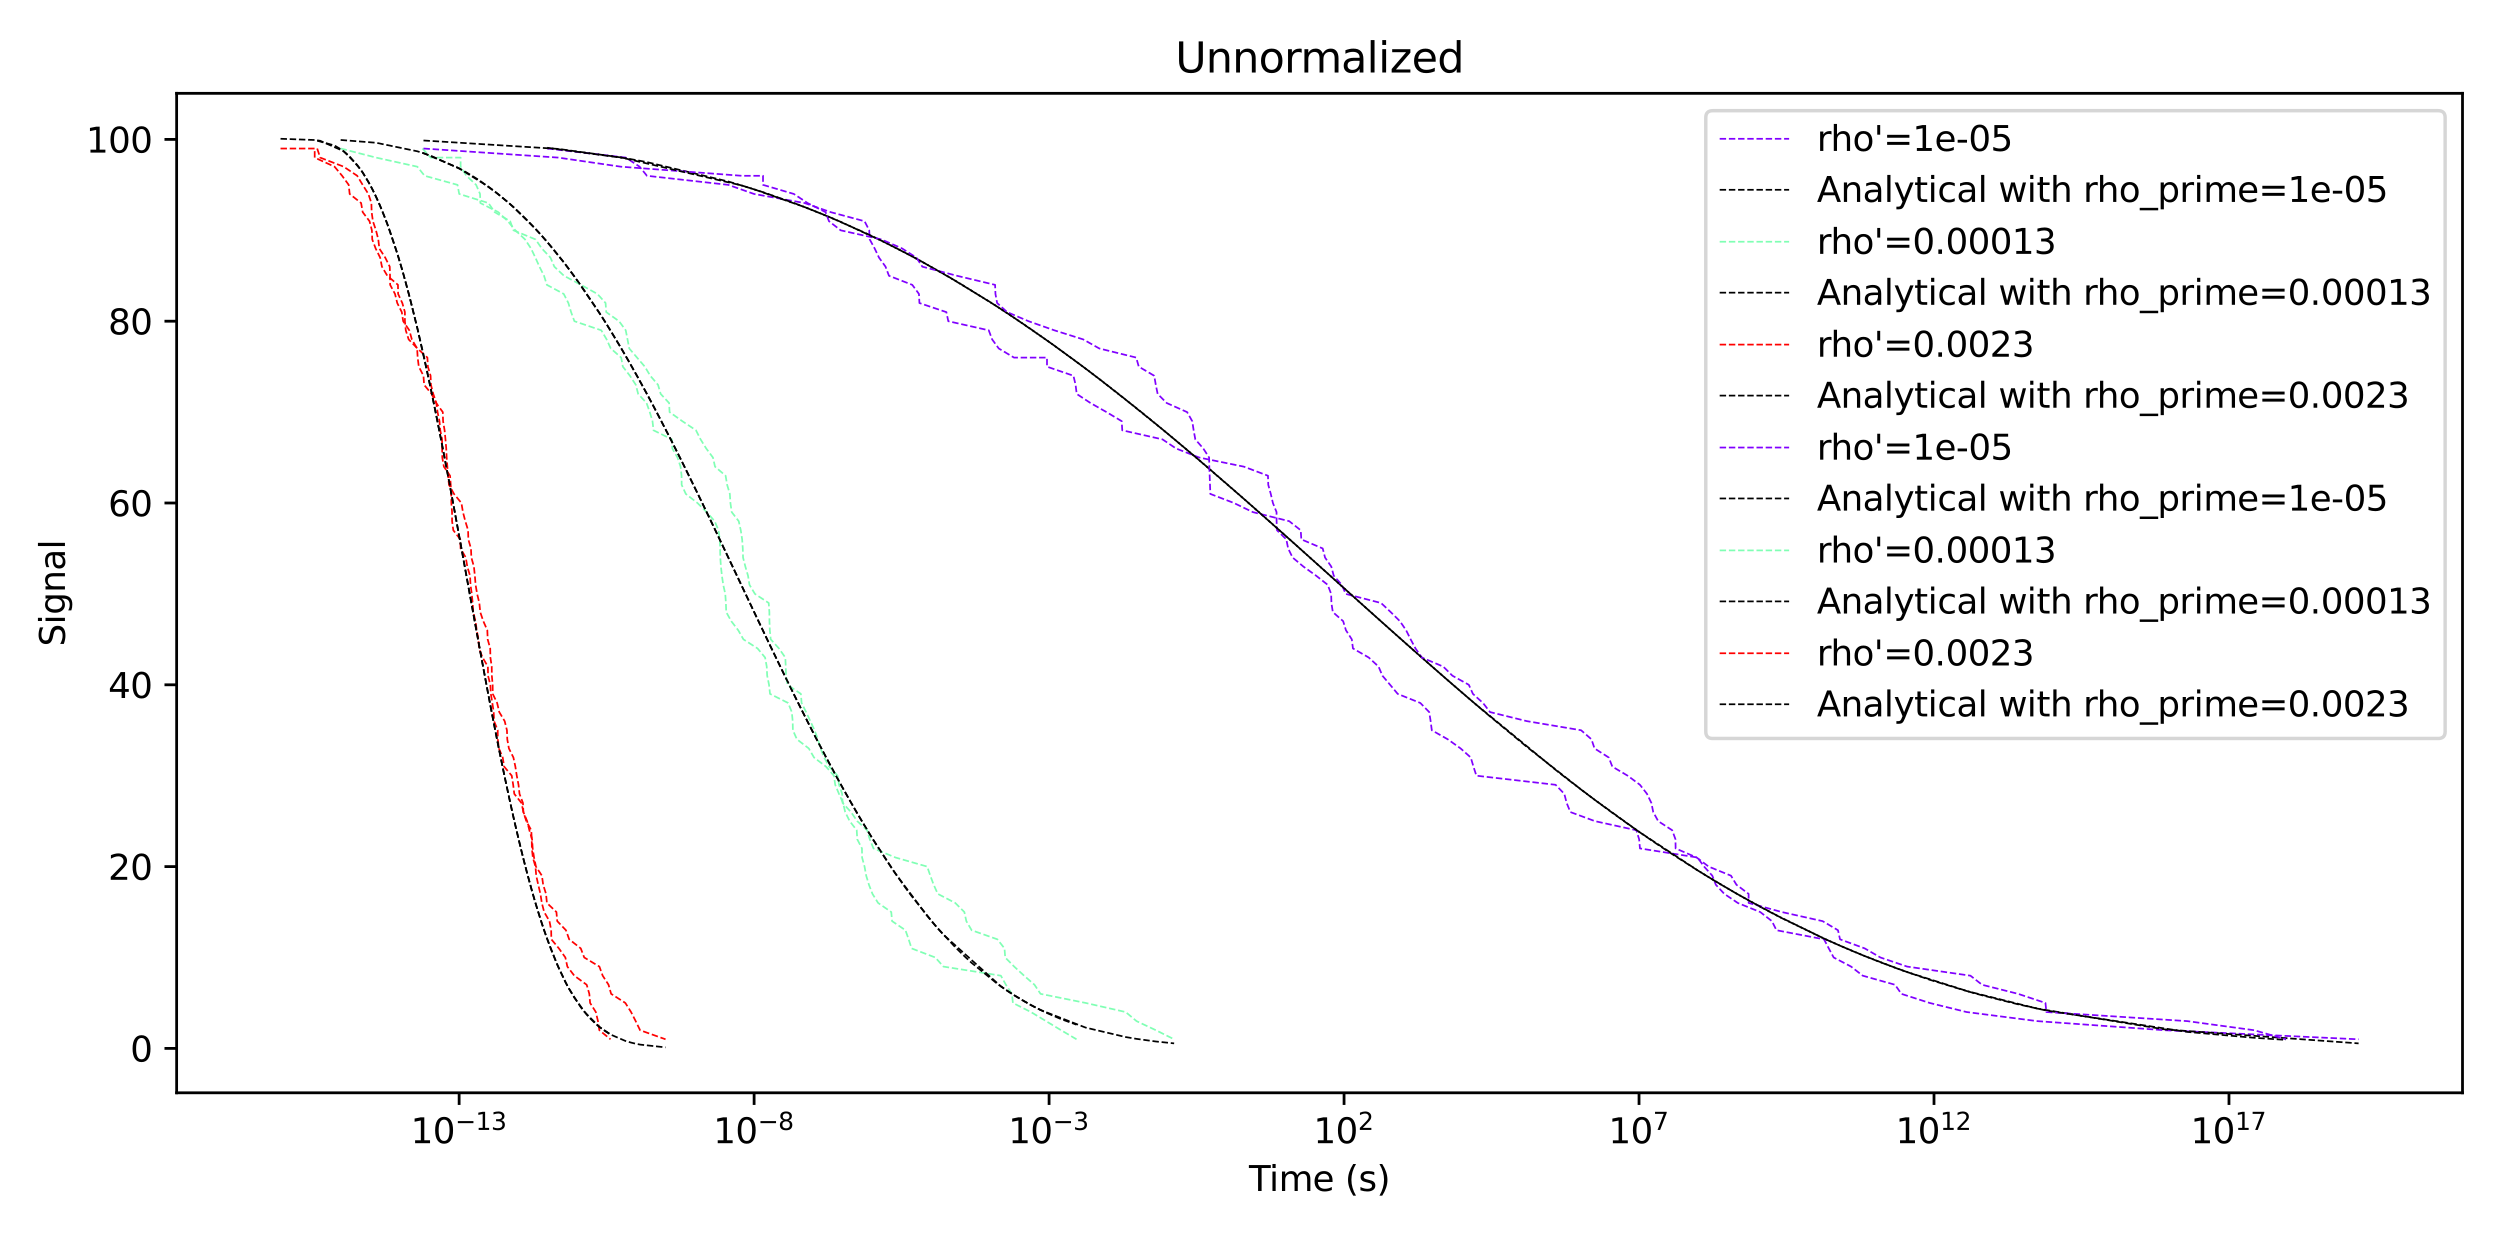 <?xml version="1.0" encoding="utf-8" standalone="no"?>
<!DOCTYPE svg PUBLIC "-//W3C//DTD SVG 1.1//EN"
  "http://www.w3.org/Graphics/SVG/1.1/DTD/svg11.dtd">
<svg xmlns:xlink="http://www.w3.org/1999/xlink" width="720pt" height="360pt" viewBox="0 0 720 360" xmlns="http://www.w3.org/2000/svg" version="1.1">
 <defs>
  <style type="text/css">*{stroke-linejoin: round; stroke-linecap: butt}</style>
 </defs>
 <g id="figure_1">
  <g id="patch_1">
   <path d="M 0 360 
L 720 360 
L 720 0 
L 0 0 
z
" style="fill: #ffffff"/>
  </g>
  <g id="axes_1">
   <g id="patch_2">
    <path d="M 50.87 314.728 
L 709.2 314.728 
L 709.2 26.88 
L 50.87 26.88 
z
" style="fill: #ffffff"/>
   </g>
   <g id="matplotlib.axis_1">
    <g id="xtick_1">
     <g id="line2d_1">
      <defs>
       <path id="m6200a663d5" d="M 0 0 
L 0 3.5 
" style="stroke: #000000; stroke-width: 0.8"/>
      </defs>
      <g>
       <use xlink:href="#m6200a663d5" x="132.231" y="314.728" style="stroke: #000000; stroke-width: 0.8"/>
      </g>
     </g>
     <g id="text_1">
      <!-- $\mathdefault{10^{-13}}$ -->
      <g transform="translate(118.281 329.326) scale(0.1 -0.1)">
       <defs>
        <path id="DejaVuSans-31" d="M 794 531 
L 1825 531 
L 1825 4091 
L 703 3866 
L 703 4441 
L 1819 4666 
L 2450 4666 
L 2450 531 
L 3481 531 
L 3481 0 
L 794 0 
L 794 531 
z
" transform="scale(0.016)"/>
        <path id="DejaVuSans-30" d="M 2034 4250 
Q 1547 4250 1301 3770 
Q 1056 3291 1056 2328 
Q 1056 1369 1301 889 
Q 1547 409 2034 409 
Q 2525 409 2770 889 
Q 3016 1369 3016 2328 
Q 3016 3291 2770 3770 
Q 2525 4250 2034 4250 
z
M 2034 4750 
Q 2819 4750 3233 4129 
Q 3647 3509 3647 2328 
Q 3647 1150 3233 529 
Q 2819 -91 2034 -91 
Q 1250 -91 836 529 
Q 422 1150 422 2328 
Q 422 3509 836 4129 
Q 1250 4750 2034 4750 
z
" transform="scale(0.016)"/>
        <path id="DejaVuSans-2212" d="M 678 2272 
L 4684 2272 
L 4684 1741 
L 678 1741 
L 678 2272 
z
" transform="scale(0.016)"/>
        <path id="DejaVuSans-33" d="M 2597 2516 
Q 3050 2419 3304 2112 
Q 3559 1806 3559 1356 
Q 3559 666 3084 287 
Q 2609 -91 1734 -91 
Q 1441 -91 1130 -33 
Q 819 25 488 141 
L 488 750 
Q 750 597 1062 519 
Q 1375 441 1716 441 
Q 2309 441 2620 675 
Q 2931 909 2931 1356 
Q 2931 1769 2642 2001 
Q 2353 2234 1838 2234 
L 1294 2234 
L 1294 2753 
L 1863 2753 
Q 2328 2753 2575 2939 
Q 2822 3125 2822 3475 
Q 2822 3834 2567 4026 
Q 2313 4219 1838 4219 
Q 1578 4219 1281 4162 
Q 984 4106 628 3988 
L 628 4550 
Q 988 4650 1302 4700 
Q 1616 4750 1894 4750 
Q 2613 4750 3031 4423 
Q 3450 4097 3450 3541 
Q 3450 3153 3228 2886 
Q 3006 2619 2597 2516 
z
" transform="scale(0.016)"/>
       </defs>
       <use xlink:href="#DejaVuSans-31" transform="translate(0 0.766)"/>
       <use xlink:href="#DejaVuSans-30" transform="translate(63.623 0.766)"/>
       <use xlink:href="#DejaVuSans-2212" transform="translate(128.203 39.047) scale(0.7)"/>
       <use xlink:href="#DejaVuSans-31" transform="translate(186.855 39.047) scale(0.7)"/>
       <use xlink:href="#DejaVuSans-33" transform="translate(231.392 39.047) scale(0.7)"/>
      </g>
     </g>
    </g>
    <g id="xtick_2">
     <g id="line2d_2">
      <g>
       <use xlink:href="#m6200a663d5" x="217.183" y="314.728" style="stroke: #000000; stroke-width: 0.8"/>
      </g>
     </g>
     <g id="text_2">
      <!-- $\mathdefault{10^{-8}}$ -->
      <g transform="translate(205.433 329.326) scale(0.1 -0.1)">
       <defs>
        <path id="DejaVuSans-38" d="M 2034 2216 
Q 1584 2216 1326 1975 
Q 1069 1734 1069 1313 
Q 1069 891 1326 650 
Q 1584 409 2034 409 
Q 2484 409 2743 651 
Q 3003 894 3003 1313 
Q 3003 1734 2745 1975 
Q 2488 2216 2034 2216 
z
M 1403 2484 
Q 997 2584 770 2862 
Q 544 3141 544 3541 
Q 544 4100 942 4425 
Q 1341 4750 2034 4750 
Q 2731 4750 3128 4425 
Q 3525 4100 3525 3541 
Q 3525 3141 3298 2862 
Q 3072 2584 2669 2484 
Q 3125 2378 3379 2068 
Q 3634 1759 3634 1313 
Q 3634 634 3220 271 
Q 2806 -91 2034 -91 
Q 1263 -91 848 271 
Q 434 634 434 1313 
Q 434 1759 690 2068 
Q 947 2378 1403 2484 
z
M 1172 3481 
Q 1172 3119 1398 2916 
Q 1625 2713 2034 2713 
Q 2441 2713 2670 2916 
Q 2900 3119 2900 3481 
Q 2900 3844 2670 4047 
Q 2441 4250 2034 4250 
Q 1625 4250 1398 4047 
Q 1172 3844 1172 3481 
z
" transform="scale(0.016)"/>
       </defs>
       <use xlink:href="#DejaVuSans-31" transform="translate(0 0.766)"/>
       <use xlink:href="#DejaVuSans-30" transform="translate(63.623 0.766)"/>
       <use xlink:href="#DejaVuSans-2212" transform="translate(128.203 39.047) scale(0.7)"/>
       <use xlink:href="#DejaVuSans-38" transform="translate(186.855 39.047) scale(0.7)"/>
      </g>
     </g>
    </g>
    <g id="xtick_3">
     <g id="line2d_3">
      <g>
       <use xlink:href="#m6200a663d5" x="302.136" y="314.728" style="stroke: #000000; stroke-width: 0.8"/>
      </g>
     </g>
     <g id="text_3">
      <!-- $\mathdefault{10^{-3}}$ -->
      <g transform="translate(290.386 329.326) scale(0.1 -0.1)">
       <use xlink:href="#DejaVuSans-31" transform="translate(0 0.766)"/>
       <use xlink:href="#DejaVuSans-30" transform="translate(63.623 0.766)"/>
       <use xlink:href="#DejaVuSans-2212" transform="translate(128.203 39.047) scale(0.7)"/>
       <use xlink:href="#DejaVuSans-33" transform="translate(186.855 39.047) scale(0.7)"/>
      </g>
     </g>
    </g>
    <g id="xtick_4">
     <g id="line2d_4">
      <g>
       <use xlink:href="#m6200a663d5" x="387.088" y="314.728" style="stroke: #000000; stroke-width: 0.8"/>
      </g>
     </g>
     <g id="text_4">
      <!-- $\mathdefault{10^{2}}$ -->
      <g transform="translate(378.288 329.326) scale(0.1 -0.1)">
       <defs>
        <path id="DejaVuSans-32" d="M 1228 531 
L 3431 531 
L 3431 0 
L 469 0 
L 469 531 
Q 828 903 1448 1529 
Q 2069 2156 2228 2338 
Q 2531 2678 2651 2914 
Q 2772 3150 2772 3378 
Q 2772 3750 2511 3984 
Q 2250 4219 1831 4219 
Q 1534 4219 1204 4116 
Q 875 4013 500 3803 
L 500 4441 
Q 881 4594 1212 4672 
Q 1544 4750 1819 4750 
Q 2544 4750 2975 4387 
Q 3406 4025 3406 3419 
Q 3406 3131 3298 2873 
Q 3191 2616 2906 2266 
Q 2828 2175 2409 1742 
Q 1991 1309 1228 531 
z
" transform="scale(0.016)"/>
       </defs>
       <use xlink:href="#DejaVuSans-31" transform="translate(0 0.766)"/>
       <use xlink:href="#DejaVuSans-30" transform="translate(63.623 0.766)"/>
       <use xlink:href="#DejaVuSans-32" transform="translate(128.203 39.047) scale(0.7)"/>
      </g>
     </g>
    </g>
    <g id="xtick_5">
     <g id="line2d_5">
      <g>
       <use xlink:href="#m6200a663d5" x="472.04" y="314.728" style="stroke: #000000; stroke-width: 0.8"/>
      </g>
     </g>
     <g id="text_5">
      <!-- $\mathdefault{10^{7}}$ -->
      <g transform="translate(463.24 329.326) scale(0.1 -0.1)">
       <defs>
        <path id="DejaVuSans-37" d="M 525 4666 
L 3525 4666 
L 3525 4397 
L 1831 0 
L 1172 0 
L 2766 4134 
L 525 4134 
L 525 4666 
z
" transform="scale(0.016)"/>
       </defs>
       <use xlink:href="#DejaVuSans-31" transform="translate(0 0.684)"/>
       <use xlink:href="#DejaVuSans-30" transform="translate(63.623 0.684)"/>
       <use xlink:href="#DejaVuSans-37" transform="translate(128.203 38.966) scale(0.7)"/>
      </g>
     </g>
    </g>
    <g id="xtick_6">
     <g id="line2d_6">
      <g>
       <use xlink:href="#m6200a663d5" x="556.993" y="314.728" style="stroke: #000000; stroke-width: 0.8"/>
      </g>
     </g>
     <g id="text_6">
      <!-- $\mathdefault{10^{12}}$ -->
      <g transform="translate(545.943 329.326) scale(0.1 -0.1)">
       <use xlink:href="#DejaVuSans-31" transform="translate(0 0.766)"/>
       <use xlink:href="#DejaVuSans-30" transform="translate(63.623 0.766)"/>
       <use xlink:href="#DejaVuSans-31" transform="translate(128.203 39.047) scale(0.7)"/>
       <use xlink:href="#DejaVuSans-32" transform="translate(172.739 39.047) scale(0.7)"/>
      </g>
     </g>
    </g>
    <g id="xtick_7">
     <g id="line2d_7">
      <g>
       <use xlink:href="#m6200a663d5" x="641.945" y="314.728" style="stroke: #000000; stroke-width: 0.8"/>
      </g>
     </g>
     <g id="text_7">
      <!-- $\mathdefault{10^{17}}$ -->
      <g transform="translate(630.895 329.326) scale(0.1 -0.1)">
       <use xlink:href="#DejaVuSans-31" transform="translate(0 0.684)"/>
       <use xlink:href="#DejaVuSans-30" transform="translate(63.623 0.684)"/>
       <use xlink:href="#DejaVuSans-31" transform="translate(128.203 38.966) scale(0.7)"/>
       <use xlink:href="#DejaVuSans-37" transform="translate(172.739 38.966) scale(0.7)"/>
      </g>
     </g>
    </g>
    <g id="text_8">
     <!-- Time (s) -->
     <g transform="translate(359.706 343.005) scale(0.1 -0.1)">
      <defs>
       <path id="DejaVuSans-54" d="M -19 4666 
L 3928 4666 
L 3928 4134 
L 2272 4134 
L 2272 0 
L 1638 0 
L 1638 4134 
L -19 4134 
L -19 4666 
z
" transform="scale(0.016)"/>
       <path id="DejaVuSans-69" d="M 603 3500 
L 1178 3500 
L 1178 0 
L 603 0 
L 603 3500 
z
M 603 4863 
L 1178 4863 
L 1178 4134 
L 603 4134 
L 603 4863 
z
" transform="scale(0.016)"/>
       <path id="DejaVuSans-6d" d="M 3328 2828 
Q 3544 3216 3844 3400 
Q 4144 3584 4550 3584 
Q 5097 3584 5394 3201 
Q 5691 2819 5691 2113 
L 5691 0 
L 5113 0 
L 5113 2094 
Q 5113 2597 4934 2840 
Q 4756 3084 4391 3084 
Q 3944 3084 3684 2787 
Q 3425 2491 3425 1978 
L 3425 0 
L 2847 0 
L 2847 2094 
Q 2847 2600 2669 2842 
Q 2491 3084 2119 3084 
Q 1678 3084 1418 2786 
Q 1159 2488 1159 1978 
L 1159 0 
L 581 0 
L 581 3500 
L 1159 3500 
L 1159 2956 
Q 1356 3278 1631 3431 
Q 1906 3584 2284 3584 
Q 2666 3584 2933 3390 
Q 3200 3197 3328 2828 
z
" transform="scale(0.016)"/>
       <path id="DejaVuSans-65" d="M 3597 1894 
L 3597 1613 
L 953 1613 
Q 991 1019 1311 708 
Q 1631 397 2203 397 
Q 2534 397 2845 478 
Q 3156 559 3463 722 
L 3463 178 
Q 3153 47 2828 -22 
Q 2503 -91 2169 -91 
Q 1331 -91 842 396 
Q 353 884 353 1716 
Q 353 2575 817 3079 
Q 1281 3584 2069 3584 
Q 2775 3584 3186 3129 
Q 3597 2675 3597 1894 
z
M 3022 2063 
Q 3016 2534 2758 2815 
Q 2500 3097 2075 3097 
Q 1594 3097 1305 2825 
Q 1016 2553 972 2059 
L 3022 2063 
z
" transform="scale(0.016)"/>
       <path id="DejaVuSans-20" transform="scale(0.016)"/>
       <path id="DejaVuSans-28" d="M 1984 4856 
Q 1566 4138 1362 3434 
Q 1159 2731 1159 2009 
Q 1159 1288 1364 580 
Q 1569 -128 1984 -844 
L 1484 -844 
Q 1016 -109 783 600 
Q 550 1309 550 2009 
Q 550 2706 781 3412 
Q 1013 4119 1484 4856 
L 1984 4856 
z
" transform="scale(0.016)"/>
       <path id="DejaVuSans-73" d="M 2834 3397 
L 2834 2853 
Q 2591 2978 2328 3040 
Q 2066 3103 1784 3103 
Q 1356 3103 1142 2972 
Q 928 2841 928 2578 
Q 928 2378 1081 2264 
Q 1234 2150 1697 2047 
L 1894 2003 
Q 2506 1872 2764 1633 
Q 3022 1394 3022 966 
Q 3022 478 2636 193 
Q 2250 -91 1575 -91 
Q 1294 -91 989 -36 
Q 684 19 347 128 
L 347 722 
Q 666 556 975 473 
Q 1284 391 1588 391 
Q 1994 391 2212 530 
Q 2431 669 2431 922 
Q 2431 1156 2273 1281 
Q 2116 1406 1581 1522 
L 1381 1569 
Q 847 1681 609 1914 
Q 372 2147 372 2553 
Q 372 3047 722 3315 
Q 1072 3584 1716 3584 
Q 2034 3584 2315 3537 
Q 2597 3491 2834 3397 
z
" transform="scale(0.016)"/>
       <path id="DejaVuSans-29" d="M 513 4856 
L 1013 4856 
Q 1481 4119 1714 3412 
Q 1947 2706 1947 2009 
Q 1947 1309 1714 600 
Q 1481 -109 1013 -844 
L 513 -844 
Q 928 -128 1133 580 
Q 1338 1288 1338 2009 
Q 1338 2731 1133 3434 
Q 928 4138 513 4856 
z
" transform="scale(0.016)"/>
      </defs>
      <use xlink:href="#DejaVuSans-54"/>
      <use xlink:href="#DejaVuSans-69" transform="translate(57.959 0)"/>
      <use xlink:href="#DejaVuSans-6d" transform="translate(85.742 0)"/>
      <use xlink:href="#DejaVuSans-65" transform="translate(183.154 0)"/>
      <use xlink:href="#DejaVuSans-20" transform="translate(244.678 0)"/>
      <use xlink:href="#DejaVuSans-28" transform="translate(276.465 0)"/>
      <use xlink:href="#DejaVuSans-73" transform="translate(315.479 0)"/>
      <use xlink:href="#DejaVuSans-29" transform="translate(367.578 0)"/>
     </g>
    </g>
   </g>
   <g id="matplotlib.axis_2">
    <g id="ytick_1">
     <g id="line2d_8">
      <defs>
       <path id="me815d8c569" d="M 0 0 
L -3.5 0 
" style="stroke: #000000; stroke-width: 0.8"/>
      </defs>
      <g>
       <use xlink:href="#me815d8c569" x="50.87" y="301.937" style="stroke: #000000; stroke-width: 0.8"/>
      </g>
     </g>
     <g id="text_9">
      <!-- 0 -->
      <g transform="translate(37.508 305.737) scale(0.1 -0.1)">
       <use xlink:href="#DejaVuSans-30"/>
      </g>
     </g>
    </g>
    <g id="ytick_2">
     <g id="line2d_9">
      <g>
       <use xlink:href="#me815d8c569" x="50.87" y="249.58" style="stroke: #000000; stroke-width: 0.8"/>
      </g>
     </g>
     <g id="text_10">
      <!-- 20 -->
      <g transform="translate(31.145 253.38) scale(0.1 -0.1)">
       <use xlink:href="#DejaVuSans-32"/>
       <use xlink:href="#DejaVuSans-30" transform="translate(63.623 0)"/>
      </g>
     </g>
    </g>
    <g id="ytick_3">
     <g id="line2d_10">
      <g>
       <use xlink:href="#me815d8c569" x="50.87" y="197.224" style="stroke: #000000; stroke-width: 0.8"/>
      </g>
     </g>
     <g id="text_11">
      <!-- 40 -->
      <g transform="translate(31.145 201.023) scale(0.1 -0.1)">
       <defs>
        <path id="DejaVuSans-34" d="M 2419 4116 
L 825 1625 
L 2419 1625 
L 2419 4116 
z
M 2253 4666 
L 3047 4666 
L 3047 1625 
L 3713 1625 
L 3713 1100 
L 3047 1100 
L 3047 0 
L 2419 0 
L 2419 1100 
L 313 1100 
L 313 1709 
L 2253 4666 
z
" transform="scale(0.016)"/>
       </defs>
       <use xlink:href="#DejaVuSans-34"/>
       <use xlink:href="#DejaVuSans-30" transform="translate(63.623 0)"/>
      </g>
     </g>
    </g>
    <g id="ytick_4">
     <g id="line2d_11">
      <g>
       <use xlink:href="#me815d8c569" x="50.87" y="144.867" style="stroke: #000000; stroke-width: 0.8"/>
      </g>
     </g>
     <g id="text_12">
      <!-- 60 -->
      <g transform="translate(31.145 148.666) scale(0.1 -0.1)">
       <defs>
        <path id="DejaVuSans-36" d="M 2113 2584 
Q 1688 2584 1439 2293 
Q 1191 2003 1191 1497 
Q 1191 994 1439 701 
Q 1688 409 2113 409 
Q 2538 409 2786 701 
Q 3034 994 3034 1497 
Q 3034 2003 2786 2293 
Q 2538 2584 2113 2584 
z
M 3366 4563 
L 3366 3988 
Q 3128 4100 2886 4159 
Q 2644 4219 2406 4219 
Q 1781 4219 1451 3797 
Q 1122 3375 1075 2522 
Q 1259 2794 1537 2939 
Q 1816 3084 2150 3084 
Q 2853 3084 3261 2657 
Q 3669 2231 3669 1497 
Q 3669 778 3244 343 
Q 2819 -91 2113 -91 
Q 1303 -91 875 529 
Q 447 1150 447 2328 
Q 447 3434 972 4092 
Q 1497 4750 2381 4750 
Q 2619 4750 2861 4703 
Q 3103 4656 3366 4563 
z
" transform="scale(0.016)"/>
       </defs>
       <use xlink:href="#DejaVuSans-36"/>
       <use xlink:href="#DejaVuSans-30" transform="translate(63.623 0)"/>
      </g>
     </g>
    </g>
    <g id="ytick_5">
     <g id="line2d_12">
      <g>
       <use xlink:href="#me815d8c569" x="50.87" y="92.51" style="stroke: #000000; stroke-width: 0.8"/>
      </g>
     </g>
     <g id="text_13">
      <!-- 80 -->
      <g transform="translate(31.145 96.309) scale(0.1 -0.1)">
       <use xlink:href="#DejaVuSans-38"/>
       <use xlink:href="#DejaVuSans-30" transform="translate(63.623 0)"/>
      </g>
     </g>
    </g>
    <g id="ytick_6">
     <g id="line2d_13">
      <g>
       <use xlink:href="#me815d8c569" x="50.87" y="40.153" style="stroke: #000000; stroke-width: 0.8"/>
      </g>
     </g>
     <g id="text_14">
      <!-- 100 -->
      <g transform="translate(24.782 43.952) scale(0.1 -0.1)">
       <use xlink:href="#DejaVuSans-31"/>
       <use xlink:href="#DejaVuSans-30" transform="translate(63.623 0)"/>
       <use xlink:href="#DejaVuSans-30" transform="translate(127.246 0)"/>
      </g>
     </g>
    </g>
    <g id="text_15">
     <!-- Signal -->
     <g transform="translate(18.703 186.163) rotate(-90) scale(0.1 -0.1)">
      <defs>
       <path id="DejaVuSans-53" d="M 3425 4513 
L 3425 3897 
Q 3066 4069 2747 4153 
Q 2428 4238 2131 4238 
Q 1616 4238 1336 4038 
Q 1056 3838 1056 3469 
Q 1056 3159 1242 3001 
Q 1428 2844 1947 2747 
L 2328 2669 
Q 3034 2534 3370 2195 
Q 3706 1856 3706 1288 
Q 3706 609 3251 259 
Q 2797 -91 1919 -91 
Q 1588 -91 1214 -16 
Q 841 59 441 206 
L 441 856 
Q 825 641 1194 531 
Q 1563 422 1919 422 
Q 2459 422 2753 634 
Q 3047 847 3047 1241 
Q 3047 1584 2836 1778 
Q 2625 1972 2144 2069 
L 1759 2144 
Q 1053 2284 737 2584 
Q 422 2884 422 3419 
Q 422 4038 858 4394 
Q 1294 4750 2059 4750 
Q 2388 4750 2728 4690 
Q 3069 4631 3425 4513 
z
" transform="scale(0.016)"/>
       <path id="DejaVuSans-67" d="M 2906 1791 
Q 2906 2416 2648 2759 
Q 2391 3103 1925 3103 
Q 1463 3103 1205 2759 
Q 947 2416 947 1791 
Q 947 1169 1205 825 
Q 1463 481 1925 481 
Q 2391 481 2648 825 
Q 2906 1169 2906 1791 
z
M 3481 434 
Q 3481 -459 3084 -895 
Q 2688 -1331 1869 -1331 
Q 1566 -1331 1297 -1286 
Q 1028 -1241 775 -1147 
L 775 -588 
Q 1028 -725 1275 -790 
Q 1522 -856 1778 -856 
Q 2344 -856 2625 -561 
Q 2906 -266 2906 331 
L 2906 616 
Q 2728 306 2450 153 
Q 2172 0 1784 0 
Q 1141 0 747 490 
Q 353 981 353 1791 
Q 353 2603 747 3093 
Q 1141 3584 1784 3584 
Q 2172 3584 2450 3431 
Q 2728 3278 2906 2969 
L 2906 3500 
L 3481 3500 
L 3481 434 
z
" transform="scale(0.016)"/>
       <path id="DejaVuSans-6e" d="M 3513 2113 
L 3513 0 
L 2938 0 
L 2938 2094 
Q 2938 2591 2744 2837 
Q 2550 3084 2163 3084 
Q 1697 3084 1428 2787 
Q 1159 2491 1159 1978 
L 1159 0 
L 581 0 
L 581 3500 
L 1159 3500 
L 1159 2956 
Q 1366 3272 1645 3428 
Q 1925 3584 2291 3584 
Q 2894 3584 3203 3211 
Q 3513 2838 3513 2113 
z
" transform="scale(0.016)"/>
       <path id="DejaVuSans-61" d="M 2194 1759 
Q 1497 1759 1228 1600 
Q 959 1441 959 1056 
Q 959 750 1161 570 
Q 1363 391 1709 391 
Q 2188 391 2477 730 
Q 2766 1069 2766 1631 
L 2766 1759 
L 2194 1759 
z
M 3341 1997 
L 3341 0 
L 2766 0 
L 2766 531 
Q 2569 213 2275 61 
Q 1981 -91 1556 -91 
Q 1019 -91 701 211 
Q 384 513 384 1019 
Q 384 1609 779 1909 
Q 1175 2209 1959 2209 
L 2766 2209 
L 2766 2266 
Q 2766 2663 2505 2880 
Q 2244 3097 1772 3097 
Q 1472 3097 1187 3025 
Q 903 2953 641 2809 
L 641 3341 
Q 956 3463 1253 3523 
Q 1550 3584 1831 3584 
Q 2591 3584 2966 3190 
Q 3341 2797 3341 1997 
z
" transform="scale(0.016)"/>
       <path id="DejaVuSans-6c" d="M 603 4863 
L 1178 4863 
L 1178 0 
L 603 0 
L 603 4863 
z
" transform="scale(0.016)"/>
      </defs>
      <use xlink:href="#DejaVuSans-53"/>
      <use xlink:href="#DejaVuSans-69" transform="translate(63.477 0)"/>
      <use xlink:href="#DejaVuSans-67" transform="translate(91.26 0)"/>
      <use xlink:href="#DejaVuSans-6e" transform="translate(154.736 0)"/>
      <use xlink:href="#DejaVuSans-61" transform="translate(218.115 0)"/>
      <use xlink:href="#DejaVuSans-6c" transform="translate(279.395 0)"/>
     </g>
    </g>
   </g>
   <g id="line2d_14">
    <path d="M 157.578 42.771 
L 180.239 45.388 
L 184.204 48.006 
L 186.314 50.624 
L 209.762 53.242 
L 217.159 55.86 
L 231.733 58.478 
L 239.24 61.096 
L 248.997 63.713 
L 250.338 66.331 
L 250.476 68.949 
L 251.907 71.567 
L 253.147 74.185 
L 255.033 76.803 
L 256.022 79.42 
L 262.733 82.038 
L 264.659 84.656 
L 264.793 87.274 
L 272.556 89.892 
L 273.107 92.51 
L 284.762 95.128 
L 285.732 97.745 
L 287.642 100.363 
L 292.027 102.981 
L 301.535 102.981 
L 301.535 105.599 
L 309.151 108.217 
L 309.769 110.835 
L 310.086 113.452 
L 314.058 116.07 
L 318.679 118.688 
L 323.06 121.306 
L 323.207 123.924 
L 334.802 126.542 
L 338.697 129.16 
L 345.387 131.777 
L 358.233 134.395 
L 365.177 137.013 
L 365.259 139.631 
L 365.982 142.249 
L 366.597 144.867 
L 367.643 147.484 
L 367.657 150.102 
L 367.772 152.72 
L 370.463 155.338 
L 370.985 157.956 
L 372.269 160.574 
L 375.402 163.192 
L 379.053 165.809 
L 382.374 168.427 
L 383.373 171.045 
L 383.446 173.663 
L 383.85 176.281 
L 386.829 178.899 
L 387.634 181.516 
L 389.321 184.134 
L 389.649 186.752 
L 394.202 189.37 
L 397.027 191.988 
L 398.135 194.606 
L 400.353 197.224 
L 402.537 199.841 
L 409.055 202.459 
L 411.609 205.077 
L 412.02 207.695 
L 412.359 210.313 
L 416.968 212.931 
L 420.649 215.548 
L 423.585 218.166 
L 424.352 220.784 
L 425.199 223.402 
L 448.007 226.02 
L 450.526 228.638 
L 451.198 231.256 
L 452.263 233.873 
L 459.341 236.491 
L 471.267 239.109 
L 472.07 241.727 
L 472.307 244.345 
L 488.861 246.963 
L 490.782 249.58 
L 493.146 252.198 
L 494.165 254.816 
L 496.598 257.434 
L 500.474 260.052 
L 506.953 262.67 
L 510.311 265.288 
L 511.617 267.905 
L 525.312 270.523 
L 526.687 273.141 
L 528.101 275.759 
L 533.11 278.377 
L 536.457 280.995 
L 545.773 283.612 
L 547.595 286.23 
L 555.742 288.848 
L 566.376 291.466 
L 586.744 294.084 
L 623.342 296.702 
L 679.276 299.32 
" clip-path="url(#pef27681bbe)" style="fill: none; stroke-dasharray: 1.85,0.8; stroke-dashoffset: 0; stroke: #8000ff; stroke-width: 0.5"/>
   </g>
   <g id="line2d_15">
    <path d="M 157.578 42.551 
L 180.239 45.583 
L 184.204 46.287 
L 186.314 46.686 
L 209.762 52.273 
L 217.159 54.511 
L 231.733 59.637 
L 239.24 62.662 
L 248.997 66.993 
L 250.338 67.624 
L 250.476 67.689 
L 251.907 68.373 
L 253.147 68.973 
L 255.033 69.9 
L 256.022 70.393 
L 262.733 73.863 
L 264.659 74.899 
L 264.793 74.972 
L 272.556 79.33 
L 273.107 79.65 
L 284.762 86.752 
L 285.732 87.37 
L 287.642 88.602 
L 292.027 91.49 
L 301.535 98.037 
L 301.535 98.037 
L 309.151 103.551 
L 309.769 104.008 
L 310.086 104.243 
L 314.058 107.222 
L 318.679 110.762 
L 323.06 114.187 
L 323.207 114.303 
L 334.802 123.671 
L 338.697 126.906 
L 345.387 132.555 
L 358.233 143.671 
L 365.177 149.797 
L 365.259 149.87 
L 365.982 150.511 
L 366.597 151.057 
L 367.643 151.986 
L 367.657 151.999 
L 367.772 152.102 
L 370.463 154.499 
L 370.985 154.964 
L 372.269 156.111 
L 375.402 158.914 
L 379.053 162.187 
L 382.374 165.169 
L 383.373 166.067 
L 383.446 166.133 
L 383.85 166.495 
L 386.829 169.172 
L 387.634 169.895 
L 389.321 171.409 
L 389.649 171.704 
L 394.202 175.788 
L 397.027 178.316 
L 398.135 179.307 
L 400.353 181.286 
L 402.537 183.23 
L 409.055 189.002 
L 411.609 191.247 
L 412.02 191.608 
L 412.359 191.905 
L 416.968 195.925 
L 420.649 199.107 
L 423.585 201.626 
L 424.352 202.28 
L 425.199 203.002 
L 448.007 221.714 
L 450.526 223.683 
L 451.198 224.205 
L 452.263 225.028 
L 459.341 230.396 
L 471.267 239.008 
L 472.07 239.568 
L 472.307 239.732 
L 488.861 250.634 
L 490.782 251.821 
L 493.146 253.259 
L 494.165 253.871 
L 496.598 255.314 
L 500.474 257.557 
L 506.953 261.153 
L 510.311 262.941 
L 511.617 263.622 
L 525.312 270.298 
L 526.687 270.921 
L 528.101 271.553 
L 533.11 273.721 
L 536.457 275.107 
L 545.773 278.71 
L 547.595 279.372 
L 555.742 282.163 
L 566.376 285.41 
L 586.744 290.479 
L 623.342 296.455 
L 679.276 300.497 
" clip-path="url(#pef27681bbe)" style="fill: none; stroke-dasharray: 1.85,0.8; stroke-dashoffset: 0; stroke: #000000; stroke-width: 0.5"/>
   </g>
   <g id="line2d_16">
    <path d="M 121.666 42.771 
L 124.016 45.388 
L 132.656 45.388 
L 132.656 48.006 
L 134.334 50.624 
L 137.127 53.242 
L 138.252 55.86 
L 138.342 58.478 
L 143.501 61.096 
L 146.261 63.713 
L 148.423 66.331 
L 151.206 68.949 
L 152.932 71.567 
L 154.184 74.185 
L 155.357 76.803 
L 156.677 79.42 
L 157.502 82.038 
L 162.362 84.656 
L 163.693 87.274 
L 164.477 89.892 
L 165.429 92.51 
L 173.166 95.128 
L 174.709 97.745 
L 175.897 100.363 
L 178.896 102.981 
L 179.38 105.599 
L 181.416 108.217 
L 183.119 110.835 
L 183.79 113.452 
L 186.209 116.07 
L 187.132 118.688 
L 187.922 121.306 
L 188.21 123.924 
L 193.508 126.542 
L 193.628 129.16 
L 195.114 131.777 
L 196 134.395 
L 196.295 137.013 
L 196.316 139.631 
L 197.512 142.249 
L 200.87 144.867 
L 203.513 147.484 
L 205.829 150.102 
L 206.92 152.72 
L 207.305 155.338 
L 207.395 157.956 
L 207.448 160.574 
L 207.625 163.192 
L 207.911 165.809 
L 208.295 168.427 
L 208.88 171.045 
L 209.058 173.663 
L 209.153 176.281 
L 210.603 178.899 
L 212.614 181.516 
L 214.104 184.134 
L 218.178 186.752 
L 220.345 189.37 
L 220.821 191.988 
L 220.947 194.606 
L 221.48 197.224 
L 221.769 199.841 
L 226.981 202.459 
L 228.041 205.077 
L 228.294 207.695 
L 228.346 210.313 
L 229.521 212.931 
L 232.934 215.548 
L 234.439 218.166 
L 237.885 220.784 
L 240.173 223.402 
L 240.54 226.02 
L 241.63 228.638 
L 242.802 231.256 
L 243.412 233.873 
L 244.71 236.491 
L 246.736 239.109 
L 246.893 241.727 
L 248.244 244.345 
L 248.282 246.963 
L 248.986 249.58 
L 249.464 252.198 
L 250.258 254.816 
L 251.267 257.434 
L 252.896 260.052 
L 256.684 262.67 
L 256.919 265.288 
L 260.77 267.905 
L 261.691 270.523 
L 262.532 273.141 
L 269.365 275.759 
L 271.708 278.377 
L 288.247 280.995 
L 289.699 283.612 
L 291.441 286.23 
L 291.711 288.848 
L 296.896 291.466 
L 301.253 294.084 
L 305.596 296.702 
L 310.038 299.32 
" clip-path="url(#pef27681bbe)" style="fill: none; stroke-dasharray: 1.85,0.8; stroke-dashoffset: 0; stroke: #80ffb4; stroke-width: 0.5"/>
   </g>
   <g id="line2d_17">
    <path d="M 121.666 44.03 
L 124.016 44.836 
L 132.656 48.72 
L 132.656 48.72 
L 134.334 49.656 
L 137.127 51.356 
L 138.252 52.091 
L 138.342 52.152 
L 143.501 55.925 
L 146.261 58.215 
L 148.423 60.144 
L 151.206 62.806 
L 152.932 64.559 
L 154.184 65.88 
L 155.357 67.155 
L 156.677 68.633 
L 157.502 69.58 
L 162.362 75.528 
L 163.693 77.266 
L 164.477 78.311 
L 165.429 79.603 
L 173.166 90.951 
L 174.709 93.391 
L 175.897 95.308 
L 178.896 100.294 
L 179.38 101.119 
L 181.416 104.638 
L 183.119 107.651 
L 183.79 108.854 
L 186.209 113.263 
L 187.132 114.974 
L 187.922 116.453 
L 188.21 116.993 
L 193.508 127.201 
L 193.628 127.437 
L 195.114 130.379 
L 196 132.146 
L 196.295 132.737 
L 196.316 132.78 
L 197.512 135.186 
L 200.87 142.032 
L 203.513 147.493 
L 205.829 152.323 
L 206.92 154.608 
L 207.305 155.416 
L 207.395 155.605 
L 207.448 155.716 
L 207.625 156.088 
L 207.911 156.689 
L 208.295 157.497 
L 208.88 158.729 
L 209.058 159.103 
L 209.153 159.303 
L 210.603 162.36 
L 212.614 166.606 
L 214.104 169.754 
L 218.178 178.344 
L 220.345 182.888 
L 220.821 183.883 
L 220.947 184.146 
L 221.48 185.258 
L 221.769 185.861 
L 226.981 196.608 
L 228.041 198.761 
L 228.294 199.274 
L 228.346 199.379 
L 229.521 201.747 
L 232.934 208.527 
L 234.439 211.464 
L 237.885 218.053 
L 240.173 222.315 
L 240.54 222.991 
L 241.63 224.98 
L 242.802 227.092 
L 243.412 228.18 
L 244.71 230.472 
L 246.736 233.978 
L 246.893 234.245 
L 248.244 236.529 
L 248.282 236.592 
L 248.986 237.765 
L 249.464 238.555 
L 250.258 239.857 
L 251.267 241.49 
L 252.896 244.075 
L 256.684 249.843 
L 256.919 250.189 
L 260.77 255.67 
L 261.691 256.925 
L 262.532 258.053 
L 269.365 266.552 
L 271.708 269.195 
L 288.247 284.07 
L 289.699 285.079 
L 291.441 286.234 
L 291.711 286.407 
L 296.896 289.459 
L 301.253 291.642 
L 305.596 293.506 
L 310.038 295.12 
" clip-path="url(#pef27681bbe)" style="fill: none; stroke-dasharray: 1.85,0.8; stroke-dashoffset: 0; stroke: #000000; stroke-width: 0.5"/>
   </g>
   <g id="line2d_18">
    <path d="M 80.794 42.771 
L 90.633 42.771 
L 90.633 45.388 
L 96.348 48.006 
L 98.53 50.624 
L 100.426 53.242 
L 100.701 55.86 
L 104 58.478 
L 104.455 61.096 
L 106.425 63.713 
L 107.104 66.331 
L 107.203 68.949 
L 108.191 71.567 
L 109.478 74.185 
L 109.998 76.803 
L 111.548 79.42 
L 114.613 82.038 
L 114.656 84.656 
L 115.867 87.274 
L 116.611 89.892 
L 116.616 92.51 
L 116.861 95.128 
L 117.687 97.745 
L 120.219 100.363 
L 123.087 102.981 
L 123.232 105.599 
L 124.008 108.217 
L 124.113 110.835 
L 124.782 113.452 
L 125.666 116.07 
L 126.015 118.688 
L 126.568 121.306 
L 126.796 123.924 
L 127.319 126.542 
L 127.323 129.16 
L 127.377 131.777 
L 127.839 134.395 
L 129.618 137.013 
L 129.808 139.631 
L 129.945 142.249 
L 129.984 144.867 
L 130.189 147.484 
L 130.201 150.102 
L 130.557 152.72 
L 132.566 155.338 
L 132.644 157.956 
L 134.146 160.574 
L 134.579 163.192 
L 135.377 165.809 
L 135.503 168.427 
L 135.87 171.045 
L 136.124 173.663 
L 136.298 176.281 
L 136.941 178.899 
L 137.302 181.516 
L 137.798 184.134 
L 137.958 186.752 
L 138.98 189.37 
L 140.515 191.988 
L 140.551 194.606 
L 141.219 197.224 
L 141.361 199.841 
L 141.786 202.459 
L 142.186 205.077 
L 142.298 207.695 
L 143.344 210.313 
L 143.365 212.931 
L 143.683 215.548 
L 144.785 218.166 
L 145.192 220.784 
L 147.38 223.402 
L 147.793 226.02 
L 148.118 228.638 
L 150.186 231.256 
L 150.741 233.873 
L 151.581 236.491 
L 153.006 239.109 
L 153.141 241.727 
L 153.176 244.345 
L 153.459 246.963 
L 154.209 249.58 
L 154.434 252.198 
L 155.014 254.816 
L 155.637 257.434 
L 156.046 260.052 
L 156.722 262.67 
L 158.251 265.288 
L 158.736 267.905 
L 158.785 270.523 
L 160.964 273.141 
L 162.826 275.759 
L 163.4 278.377 
L 165.395 280.995 
L 168.966 283.612 
L 169.723 286.23 
L 169.948 288.848 
L 171.595 291.466 
L 172.213 294.084 
L 172.613 296.702 
L 175.833 299.32 
" clip-path="url(#pef27681bbe)" style="fill: none; stroke-dasharray: 1.85,0.8; stroke-dashoffset: 0; stroke: #ff0000; stroke-width: 0.5"/>
   </g>
   <g id="line2d_19">
    <path d="M 80.794 39.964 
L 90.633 40.321 
L 90.633 40.321 
L 96.348 41.903 
L 98.53 43.222 
L 100.426 44.794 
L 100.701 45.059 
L 104 49.024 
L 104.455 49.693 
L 106.425 52.966 
L 107.104 54.238 
L 107.203 54.429 
L 108.191 56.434 
L 109.478 59.296 
L 109.998 60.533 
L 111.548 64.506 
L 114.613 73.634 
L 114.656 73.775 
L 115.867 77.855 
L 116.611 80.492 
L 116.616 80.509 
L 116.861 81.401 
L 117.687 84.476 
L 120.219 94.625 
L 123.087 107.347 
L 123.232 108.021 
L 124.008 111.683 
L 124.113 112.183 
L 124.782 115.41 
L 125.666 119.762 
L 126.015 121.501 
L 126.568 124.287 
L 126.796 125.448 
L 127.319 128.123 
L 127.323 128.147 
L 127.377 128.424 
L 127.839 130.813 
L 129.618 140.18 
L 129.808 141.192 
L 129.945 141.926 
L 129.984 142.133 
L 130.189 143.238 
L 130.201 143.299 
L 130.557 145.212 
L 132.566 156.138 
L 132.644 156.566 
L 134.146 164.813 
L 134.579 167.197 
L 135.377 171.591 
L 135.503 172.283 
L 135.87 174.303 
L 136.124 175.698 
L 136.298 176.653 
L 136.941 180.17 
L 137.302 182.143 
L 137.798 184.848 
L 137.958 185.717 
L 138.98 191.234 
L 140.515 199.413 
L 140.551 199.603 
L 141.219 203.102 
L 141.361 203.841 
L 141.786 206.04 
L 142.186 208.1 
L 142.298 208.673 
L 143.344 213.964 
L 143.365 214.07 
L 143.683 215.651 
L 144.785 221.049 
L 145.192 223.005 
L 147.38 233.143 
L 147.793 234.983 
L 148.118 236.408 
L 150.186 245.116 
L 150.741 247.336 
L 151.581 250.598 
L 153.006 255.86 
L 153.141 256.342 
L 153.176 256.465 
L 153.459 257.464 
L 154.209 260.037 
L 154.434 260.788 
L 155.014 262.69 
L 155.637 264.668 
L 156.046 265.93 
L 156.722 267.955 
L 158.251 272.245 
L 158.736 273.522 
L 158.785 273.65 
L 160.964 278.899 
L 162.826 282.794 
L 163.4 283.889 
L 165.395 287.331 
L 168.966 292.207 
L 169.723 293.051 
L 169.948 293.29 
L 171.595 294.887 
L 172.213 295.421 
L 172.613 295.748 
L 175.833 297.921 
" clip-path="url(#pef27681bbe)" style="fill: none; stroke-dasharray: 1.85,0.8; stroke-dashoffset: 0; stroke: #000000; stroke-width: 0.5"/>
   </g>
   <g id="line2d_20">
    <path d="M 121.964 42.771 
L 160.781 45.388 
L 178.796 48.006 
L 213.604 50.624 
L 219.748 50.624 
L 219.748 53.242 
L 228.633 55.86 
L 232.57 58.478 
L 237.764 61.096 
L 238.747 63.713 
L 242.111 66.331 
L 253.829 68.949 
L 259.821 71.567 
L 263.908 74.185 
L 265.637 76.803 
L 275.597 79.42 
L 286.586 82.038 
L 286.689 84.656 
L 287.174 87.274 
L 290.068 89.892 
L 296.227 92.51 
L 303.64 95.128 
L 311.956 97.745 
L 316.603 100.363 
L 327.225 102.981 
L 327.964 105.599 
L 332.416 108.217 
L 332.868 110.835 
L 333.403 113.452 
L 336.012 116.07 
L 341.89 118.688 
L 343.368 121.306 
L 343.769 123.924 
L 344.252 126.542 
L 346.537 129.16 
L 348.228 131.777 
L 348.279 134.395 
L 348.384 137.013 
L 348.483 139.631 
L 348.575 142.249 
L 355.376 144.867 
L 360.812 147.484 
L 371.295 150.102 
L 374.608 152.72 
L 374.778 155.338 
L 380.939 157.956 
L 381.612 160.574 
L 383.418 163.192 
L 384.118 165.809 
L 386.433 168.427 
L 387.558 171.045 
L 397.741 173.663 
L 400.527 176.281 
L 403.169 178.899 
L 404.961 181.516 
L 406.268 184.134 
L 407.659 186.752 
L 409.493 189.37 
L 415.658 191.988 
L 418.301 194.606 
L 423.026 197.224 
L 424.201 199.841 
L 427.103 202.459 
L 429.129 205.077 
L 439.757 207.695 
L 455.357 210.313 
L 458.349 212.931 
L 459.219 215.548 
L 463.326 218.166 
L 464.346 220.784 
L 468.767 223.402 
L 472.304 226.02 
L 474.336 228.638 
L 475.596 231.256 
L 476.132 233.873 
L 477.557 236.491 
L 481.591 239.109 
L 482.539 241.727 
L 482.575 244.345 
L 488.636 246.963 
L 492.085 249.58 
L 498.526 252.198 
L 500.101 254.816 
L 503.597 257.434 
L 503.616 260.052 
L 513.178 262.67 
L 524.91 265.288 
L 529.338 267.905 
L 529.924 270.523 
L 537.045 273.141 
L 541.565 275.759 
L 549.261 278.377 
L 567.486 280.995 
L 570.832 283.612 
L 581.226 286.23 
L 589.091 288.848 
L 589.354 291.466 
L 629.946 294.084 
L 649.198 296.702 
L 658.372 299.32 
" clip-path="url(#pef27681bbe)" style="fill: none; stroke-dasharray: 1.85,0.8; stroke-dashoffset: 0; stroke: #8000ff; stroke-width: 0.5"/>
   </g>
   <g id="line2d_21">
    <path d="M 121.964 40.461 
L 160.781 42.885 
L 178.796 45.34 
L 213.604 53.406 
L 219.748 55.351 
L 219.748 55.351 
L 228.633 58.465 
L 232.57 59.962 
L 237.764 62.046 
L 238.747 62.455 
L 242.111 63.889 
L 253.829 69.307 
L 259.821 72.331 
L 263.908 74.493 
L 265.637 75.432 
L 275.597 81.114 
L 286.586 87.919 
L 286.689 87.985 
L 287.174 88.299 
L 290.068 90.19 
L 296.227 94.335 
L 303.64 99.538 
L 311.956 105.639 
L 316.603 109.162 
L 327.225 117.502 
L 327.964 118.096 
L 332.416 121.71 
L 332.868 122.08 
L 333.403 122.52 
L 336.012 124.672 
L 341.89 129.588 
L 343.368 130.838 
L 343.769 131.178 
L 344.252 131.589 
L 346.537 133.536 
L 348.228 134.984 
L 348.279 135.028 
L 348.384 135.119 
L 348.483 135.203 
L 348.575 135.283 
L 355.376 141.172 
L 360.812 145.939 
L 371.295 155.242 
L 374.608 158.203 
L 374.778 158.355 
L 380.939 163.88 
L 381.612 164.485 
L 383.418 166.107 
L 384.118 166.736 
L 386.433 168.816 
L 387.558 169.827 
L 397.741 178.955 
L 400.527 181.441 
L 403.169 183.792 
L 404.961 185.383 
L 406.268 186.54 
L 407.659 187.77 
L 409.493 189.387 
L 415.658 194.786 
L 418.301 197.081 
L 423.026 201.148 
L 424.201 202.152 
L 427.103 204.619 
L 429.129 206.328 
L 439.757 215.12 
L 455.357 227.398 
L 458.349 229.655 
L 459.219 230.305 
L 463.326 233.336 
L 464.346 234.079 
L 468.767 237.25 
L 472.304 239.73 
L 474.336 241.131 
L 475.596 241.991 
L 476.132 242.356 
L 477.557 243.317 
L 481.591 245.992 
L 482.539 246.611 
L 482.575 246.634 
L 488.636 250.494 
L 492.085 252.617 
L 498.526 256.438 
L 500.101 257.344 
L 503.597 259.314 
L 503.616 259.325 
L 513.178 264.426 
L 524.91 270.114 
L 529.338 272.099 
L 529.924 272.355 
L 537.045 275.345 
L 541.565 277.129 
L 549.261 279.965 
L 567.486 285.724 
L 570.832 286.643 
L 581.226 289.246 
L 589.091 290.975 
L 589.354 291.029 
L 629.946 297.191 
L 649.198 298.883 
L 658.372 299.489 
" clip-path="url(#pef27681bbe)" style="fill: none; stroke-dasharray: 1.85,0.8; stroke-dashoffset: 0; stroke: #000000; stroke-width: 0.5"/>
   </g>
   <g id="line2d_22">
    <path d="M 98.108 42.771 
L 108.322 45.388 
L 120.194 48.006 
L 122.277 50.624 
L 131.765 53.242 
L 132.249 55.86 
L 140.675 58.478 
L 142.467 61.096 
L 146.93 63.713 
L 147.886 66.331 
L 154.23 68.949 
L 156.045 71.567 
L 158.529 74.185 
L 159.647 76.803 
L 162.417 79.42 
L 167.312 82.038 
L 172.054 84.656 
L 174.406 87.274 
L 174.595 89.892 
L 178.288 92.51 
L 180.209 95.128 
L 180.724 97.745 
L 181.229 100.363 
L 183.458 102.981 
L 185.708 105.599 
L 187.278 108.217 
L 189.516 110.835 
L 190.277 113.452 
L 192.704 116.07 
L 192.836 118.688 
L 196.522 121.306 
L 200.44 123.924 
L 201.766 126.542 
L 203.386 129.16 
L 205.333 131.777 
L 205.922 134.395 
L 208.974 137.013 
L 209.414 139.631 
L 210.196 142.249 
L 210.36 144.867 
L 210.734 147.484 
L 212.755 150.102 
L 213.338 152.72 
L 213.738 155.338 
L 213.92 157.956 
L 213.996 160.574 
L 214.669 163.192 
L 215.428 165.809 
L 215.85 168.427 
L 217.421 171.045 
L 221.389 173.663 
L 221.578 176.281 
L 221.599 178.899 
L 221.705 181.516 
L 221.969 184.134 
L 224.343 186.752 
L 226.168 189.37 
L 226.295 191.988 
L 226.379 194.606 
L 226.798 197.224 
L 230.651 199.841 
L 230.858 202.459 
L 232.161 205.077 
L 233.384 207.695 
L 234.58 210.313 
L 235.568 212.931 
L 236.32 215.548 
L 237.358 218.166 
L 238.806 220.784 
L 241.225 223.402 
L 241.657 226.02 
L 242.539 228.638 
L 242.67 231.256 
L 245.085 233.873 
L 246.882 236.491 
L 249.738 239.109 
L 250.493 241.727 
L 251.565 244.345 
L 257.902 246.963 
L 267.033 249.58 
L 267.926 252.198 
L 268.902 254.816 
L 270.077 257.434 
L 275.112 260.052 
L 277.736 262.67 
L 278.303 265.288 
L 279.83 267.905 
L 287.245 270.523 
L 289.297 273.141 
L 289.497 275.759 
L 292.085 278.377 
L 294.931 280.995 
L 297.936 283.612 
L 299.676 286.23 
L 312.664 288.848 
L 324.187 291.466 
L 327.326 294.084 
L 332.892 296.702 
L 338.149 299.32 
" clip-path="url(#pef27681bbe)" style="fill: none; stroke-dasharray: 1.85,0.8; stroke-dashoffset: 0; stroke: #80ffb4; stroke-width: 0.5"/>
   </g>
   <g id="line2d_23">
    <path d="M 98.108 40.31 
L 108.322 41.118 
L 120.194 43.575 
L 122.277 44.23 
L 131.765 48.248 
L 132.249 48.502 
L 140.675 53.778 
L 142.467 55.117 
L 146.93 58.8 
L 147.886 59.654 
L 154.23 65.929 
L 156.045 67.919 
L 158.529 70.785 
L 159.647 72.129 
L 162.417 75.6 
L 167.312 82.224 
L 172.054 89.228 
L 174.406 92.908 
L 174.595 93.21 
L 178.288 99.268 
L 180.209 102.54 
L 180.724 103.432 
L 181.229 104.31 
L 183.458 108.257 
L 185.708 112.34 
L 187.278 115.247 
L 189.516 119.467 
L 190.277 120.922 
L 192.704 125.623 
L 192.836 125.881 
L 196.522 133.194 
L 200.44 141.149 
L 201.766 143.877 
L 203.386 147.23 
L 205.333 151.285 
L 205.922 152.516 
L 208.974 158.926 
L 209.414 159.853 
L 210.196 161.502 
L 210.36 161.848 
L 210.734 162.635 
L 212.755 166.903 
L 213.338 168.136 
L 213.738 168.981 
L 213.92 169.365 
L 213.996 169.525 
L 214.669 170.947 
L 215.428 172.55 
L 215.85 173.439 
L 217.421 176.75 
L 221.389 185.068 
L 221.578 185.463 
L 221.599 185.507 
L 221.705 185.727 
L 221.969 186.276 
L 224.343 191.198 
L 226.168 194.947 
L 226.295 195.207 
L 226.379 195.38 
L 226.798 196.234 
L 230.651 204.008 
L 230.858 204.423 
L 232.161 207.006 
L 233.384 209.409 
L 234.58 211.738 
L 235.568 213.645 
L 236.32 215.086 
L 237.358 217.06 
L 238.806 219.781 
L 241.225 224.243 
L 241.657 225.028 
L 242.539 226.621 
L 242.67 226.856 
L 245.085 231.127 
L 246.882 234.227 
L 249.738 239.007 
L 250.493 240.239 
L 251.565 241.967 
L 257.902 251.624 
L 267.033 263.785 
L 267.926 264.86 
L 268.902 266.014 
L 270.077 267.37 
L 275.112 272.79 
L 277.736 275.366 
L 278.303 275.901 
L 279.83 277.303 
L 287.245 283.347 
L 289.297 284.804 
L 289.497 284.941 
L 292.085 286.644 
L 294.931 288.362 
L 297.936 290.01 
L 299.676 290.89 
L 312.664 295.949 
L 324.187 298.669 
L 327.326 299.195 
L 332.892 299.951 
L 338.149 300.492 
" clip-path="url(#pef27681bbe)" style="fill: none; stroke-dasharray: 1.85,0.8; stroke-dashoffset: 0; stroke: #000000; stroke-width: 0.5"/>
   </g>
   <g id="line2d_24">
    <path d="M 91.353 42.771 
L 92.205 45.388 
L 98.977 48.006 
L 102.875 50.624 
L 104.448 53.242 
L 106.089 55.86 
L 106.959 58.478 
L 107.032 61.096 
L 107.399 63.713 
L 108.278 66.331 
L 108.949 68.949 
L 109.243 71.567 
L 110.941 74.185 
L 112.249 76.803 
L 112.328 79.42 
L 112.362 82.038 
L 113.764 84.656 
L 114.409 87.274 
L 115.717 89.892 
L 116.118 92.51 
L 117.879 95.128 
L 118.613 97.745 
L 120.134 100.363 
L 120.286 102.981 
L 120.612 105.599 
L 121.959 108.217 
L 122.145 110.835 
L 124.295 113.452 
L 125.622 116.07 
L 127.526 118.688 
L 127.604 121.306 
L 128.042 123.924 
L 128.296 126.542 
L 128.516 129.16 
L 128.638 131.777 
L 128.842 134.395 
L 129.05 137.013 
L 129.308 139.631 
L 130.75 142.249 
L 132.887 144.867 
L 133.325 147.484 
L 134.01 150.102 
L 134.812 152.72 
L 134.876 155.338 
L 135.637 157.956 
L 135.753 160.574 
L 136.489 163.192 
L 136.76 165.809 
L 136.969 168.427 
L 137.412 171.045 
L 138.051 173.663 
L 138.305 176.281 
L 139.195 178.899 
L 140.348 181.516 
L 140.453 184.134 
L 141.182 186.752 
L 141.233 189.37 
L 141.62 191.988 
L 141.651 194.606 
L 141.883 197.224 
L 141.913 199.841 
L 143.174 202.459 
L 143.789 205.077 
L 145.349 207.695 
L 145.999 210.313 
L 146.096 212.931 
L 146.564 215.548 
L 147.864 218.166 
L 148.423 220.784 
L 148.83 223.402 
L 149.335 226.02 
L 149.619 228.638 
L 150.611 231.256 
L 150.733 233.873 
L 151.815 236.491 
L 152.458 239.109 
L 153.243 241.727 
L 153.406 244.345 
L 153.802 246.963 
L 154.35 249.58 
L 156.072 252.198 
L 156.431 254.816 
L 157.254 257.434 
L 157.508 260.052 
L 160.252 262.67 
L 160.483 265.288 
L 162.99 267.905 
L 163.923 270.523 
L 167.262 273.141 
L 168.26 275.759 
L 172.626 278.377 
L 173.57 280.995 
L 175.261 283.612 
L 176.007 286.23 
L 180.096 288.848 
L 181.744 291.466 
L 183.075 294.084 
L 184.343 296.702 
L 191.679 299.32 
" clip-path="url(#pef27681bbe)" style="fill: none; stroke-dasharray: 1.85,0.8; stroke-dashoffset: 0; stroke: #ff0000; stroke-width: 0.5"/>
   </g>
   <g id="line2d_25">
    <path d="M 91.353 40.408 
L 92.205 40.545 
L 98.977 43.554 
L 102.875 47.5 
L 104.448 49.684 
L 106.089 52.364 
L 106.959 53.959 
L 107.032 54.099 
L 107.399 54.814 
L 108.278 56.619 
L 108.949 58.085 
L 109.243 58.751 
L 110.941 62.901 
L 112.249 66.446 
L 112.328 66.669 
L 112.362 66.765 
L 113.764 70.938 
L 114.409 72.975 
L 115.717 77.334 
L 116.118 78.735 
L 117.879 85.206 
L 118.613 88.063 
L 120.134 94.269 
L 120.286 94.908 
L 120.612 96.295 
L 121.959 102.198 
L 122.145 103.035 
L 124.295 113.055 
L 125.622 119.542 
L 127.526 129.193 
L 127.604 129.597 
L 128.042 131.867 
L 128.296 133.193 
L 128.516 134.346 
L 128.638 134.99 
L 128.842 136.064 
L 129.05 137.16 
L 129.308 138.529 
L 130.75 146.256 
L 132.887 157.894 
L 133.325 160.299 
L 134.01 164.069 
L 134.812 168.481 
L 134.876 168.834 
L 135.637 173.022 
L 135.753 173.658 
L 136.489 177.699 
L 136.76 179.184 
L 136.969 180.326 
L 137.412 182.744 
L 138.051 186.218 
L 138.305 187.593 
L 139.195 192.389 
L 140.348 198.531 
L 140.453 199.085 
L 141.182 202.906 
L 141.233 203.177 
L 141.62 205.185 
L 141.651 205.347 
L 141.883 206.543 
L 141.913 206.695 
L 143.174 213.111 
L 143.789 216.178 
L 145.349 223.757 
L 145.999 226.821 
L 146.096 227.276 
L 146.564 229.44 
L 147.864 235.296 
L 148.423 237.734 
L 148.83 239.481 
L 149.335 241.613 
L 149.619 242.796 
L 150.611 246.817 
L 150.733 247.303 
L 151.815 251.484 
L 152.458 253.879 
L 153.243 256.702 
L 153.406 257.277 
L 153.802 258.652 
L 154.35 260.511 
L 156.072 266.011 
L 156.431 267.092 
L 157.254 269.492 
L 157.508 270.208 
L 160.252 277.269 
L 160.483 277.808 
L 162.99 283.112 
L 163.923 284.846 
L 167.262 290.073 
L 168.26 291.363 
L 172.626 295.759 
L 173.57 296.476 
L 175.261 297.59 
L 176.007 298.017 
L 180.096 299.781 
L 181.744 300.268 
L 183.075 300.589 
L 184.343 300.843 
L 191.679 301.644 
" clip-path="url(#pef27681bbe)" style="fill: none; stroke-dasharray: 1.85,0.8; stroke-dashoffset: 0; stroke: #000000; stroke-width: 0.5"/>
   </g>
   <g id="patch_3">
    <path d="M 50.87 314.728 
L 50.87 26.88 
" style="fill: none; stroke: #000000; stroke-width: 0.8; stroke-linejoin: miter; stroke-linecap: square"/>
   </g>
   <g id="patch_4">
    <path d="M 709.2 314.728 
L 709.2 26.88 
" style="fill: none; stroke: #000000; stroke-width: 0.8; stroke-linejoin: miter; stroke-linecap: square"/>
   </g>
   <g id="patch_5">
    <path d="M 50.87 314.728 
L 709.2 314.728 
" style="fill: none; stroke: #000000; stroke-width: 0.8; stroke-linejoin: miter; stroke-linecap: square"/>
   </g>
   <g id="patch_6">
    <path d="M 50.87 26.88 
L 709.2 26.88 
" style="fill: none; stroke: #000000; stroke-width: 0.8; stroke-linejoin: miter; stroke-linecap: square"/>
   </g>
   <g id="text_16">
    <!-- Unnormalized -->
    <g transform="translate(338.501 20.88) scale(0.12 -0.12)">
     <defs>
      <path id="DejaVuSans-55" d="M 556 4666 
L 1191 4666 
L 1191 1831 
Q 1191 1081 1462 751 
Q 1734 422 2344 422 
Q 2950 422 3222 751 
Q 3494 1081 3494 1831 
L 3494 4666 
L 4128 4666 
L 4128 1753 
Q 4128 841 3676 375 
Q 3225 -91 2344 -91 
Q 1459 -91 1007 375 
Q 556 841 556 1753 
L 556 4666 
z
" transform="scale(0.016)"/>
      <path id="DejaVuSans-6f" d="M 1959 3097 
Q 1497 3097 1228 2736 
Q 959 2375 959 1747 
Q 959 1119 1226 758 
Q 1494 397 1959 397 
Q 2419 397 2687 759 
Q 2956 1122 2956 1747 
Q 2956 2369 2687 2733 
Q 2419 3097 1959 3097 
z
M 1959 3584 
Q 2709 3584 3137 3096 
Q 3566 2609 3566 1747 
Q 3566 888 3137 398 
Q 2709 -91 1959 -91 
Q 1206 -91 779 398 
Q 353 888 353 1747 
Q 353 2609 779 3096 
Q 1206 3584 1959 3584 
z
" transform="scale(0.016)"/>
      <path id="DejaVuSans-72" d="M 2631 2963 
Q 2534 3019 2420 3045 
Q 2306 3072 2169 3072 
Q 1681 3072 1420 2755 
Q 1159 2438 1159 1844 
L 1159 0 
L 581 0 
L 581 3500 
L 1159 3500 
L 1159 2956 
Q 1341 3275 1631 3429 
Q 1922 3584 2338 3584 
Q 2397 3584 2469 3576 
Q 2541 3569 2628 3553 
L 2631 2963 
z
" transform="scale(0.016)"/>
      <path id="DejaVuSans-7a" d="M 353 3500 
L 3084 3500 
L 3084 2975 
L 922 459 
L 3084 459 
L 3084 0 
L 275 0 
L 275 525 
L 2438 3041 
L 353 3041 
L 353 3500 
z
" transform="scale(0.016)"/>
      <path id="DejaVuSans-64" d="M 2906 2969 
L 2906 4863 
L 3481 4863 
L 3481 0 
L 2906 0 
L 2906 525 
Q 2725 213 2448 61 
Q 2172 -91 1784 -91 
Q 1150 -91 751 415 
Q 353 922 353 1747 
Q 353 2572 751 3078 
Q 1150 3584 1784 3584 
Q 2172 3584 2448 3432 
Q 2725 3281 2906 2969 
z
M 947 1747 
Q 947 1113 1208 752 
Q 1469 391 1925 391 
Q 2381 391 2643 752 
Q 2906 1113 2906 1747 
Q 2906 2381 2643 2742 
Q 2381 3103 1925 3103 
Q 1469 3103 1208 2742 
Q 947 2381 947 1747 
z
" transform="scale(0.016)"/>
     </defs>
     <use xlink:href="#DejaVuSans-55"/>
     <use xlink:href="#DejaVuSans-6e" transform="translate(73.193 0)"/>
     <use xlink:href="#DejaVuSans-6e" transform="translate(136.572 0)"/>
     <use xlink:href="#DejaVuSans-6f" transform="translate(199.951 0)"/>
     <use xlink:href="#DejaVuSans-72" transform="translate(261.133 0)"/>
     <use xlink:href="#DejaVuSans-6d" transform="translate(300.496 0)"/>
     <use xlink:href="#DejaVuSans-61" transform="translate(397.908 0)"/>
     <use xlink:href="#DejaVuSans-6c" transform="translate(459.188 0)"/>
     <use xlink:href="#DejaVuSans-69" transform="translate(486.971 0)"/>
     <use xlink:href="#DejaVuSans-7a" transform="translate(514.754 0)"/>
     <use xlink:href="#DejaVuSans-65" transform="translate(567.244 0)"/>
     <use xlink:href="#DejaVuSans-64" transform="translate(628.768 0)"/>
    </g>
   </g>
   <g id="legend_1">
    <g id="patch_7">
     <path d="M 493.267 212.686 
L 702.2 212.686 
Q 704.2 212.686 704.2 210.686 
L 704.2 33.88 
Q 704.2 31.88 702.2 31.88 
L 493.267 31.88 
Q 491.267 31.88 491.267 33.88 
L 491.267 210.686 
Q 491.267 212.686 493.267 212.686 
z
" style="fill: #ffffff; opacity: 0.8; stroke: #cccccc; stroke-linejoin: miter"/>
    </g>
    <g id="line2d_26">
     <path d="M 495.267 39.978 
L 505.267 39.978 
L 515.267 39.978 
" style="fill: none; stroke-dasharray: 1.85,0.8; stroke-dashoffset: 0; stroke: #8000ff; stroke-width: 0.5"/>
    </g>
    <g id="text_17">
     <!-- rho'=1e-05 -->
     <g transform="translate(523.267 43.478) scale(0.1 -0.1)">
      <defs>
       <path id="DejaVuSans-68" d="M 3513 2113 
L 3513 0 
L 2938 0 
L 2938 2094 
Q 2938 2591 2744 2837 
Q 2550 3084 2163 3084 
Q 1697 3084 1428 2787 
Q 1159 2491 1159 1978 
L 1159 0 
L 581 0 
L 581 4863 
L 1159 4863 
L 1159 2956 
Q 1366 3272 1645 3428 
Q 1925 3584 2291 3584 
Q 2894 3584 3203 3211 
Q 3513 2838 3513 2113 
z
" transform="scale(0.016)"/>
       <path id="DejaVuSans-27" d="M 1147 4666 
L 1147 2931 
L 616 2931 
L 616 4666 
L 1147 4666 
z
" transform="scale(0.016)"/>
       <path id="DejaVuSans-3d" d="M 678 2906 
L 4684 2906 
L 4684 2381 
L 678 2381 
L 678 2906 
z
M 678 1631 
L 4684 1631 
L 4684 1100 
L 678 1100 
L 678 1631 
z
" transform="scale(0.016)"/>
       <path id="DejaVuSans-2d" d="M 313 2009 
L 1997 2009 
L 1997 1497 
L 313 1497 
L 313 2009 
z
" transform="scale(0.016)"/>
       <path id="DejaVuSans-35" d="M 691 4666 
L 3169 4666 
L 3169 4134 
L 1269 4134 
L 1269 2991 
Q 1406 3038 1543 3061 
Q 1681 3084 1819 3084 
Q 2600 3084 3056 2656 
Q 3513 2228 3513 1497 
Q 3513 744 3044 326 
Q 2575 -91 1722 -91 
Q 1428 -91 1123 -41 
Q 819 9 494 109 
L 494 744 
Q 775 591 1075 516 
Q 1375 441 1709 441 
Q 2250 441 2565 725 
Q 2881 1009 2881 1497 
Q 2881 1984 2565 2268 
Q 2250 2553 1709 2553 
Q 1456 2553 1204 2497 
Q 953 2441 691 2322 
L 691 4666 
z
" transform="scale(0.016)"/>
      </defs>
      <use xlink:href="#DejaVuSans-72"/>
      <use xlink:href="#DejaVuSans-68" transform="translate(39.363 0)"/>
      <use xlink:href="#DejaVuSans-6f" transform="translate(102.742 0)"/>
      <use xlink:href="#DejaVuSans-27" transform="translate(163.924 0)"/>
      <use xlink:href="#DejaVuSans-3d" transform="translate(191.414 0)"/>
      <use xlink:href="#DejaVuSans-31" transform="translate(275.203 0)"/>
      <use xlink:href="#DejaVuSans-65" transform="translate(338.826 0)"/>
      <use xlink:href="#DejaVuSans-2d" transform="translate(400.35 0)"/>
      <use xlink:href="#DejaVuSans-30" transform="translate(436.434 0)"/>
      <use xlink:href="#DejaVuSans-35" transform="translate(500.057 0)"/>
     </g>
    </g>
    <g id="line2d_27">
     <path d="M 495.267 54.657 
L 505.267 54.657 
L 515.267 54.657 
" style="fill: none; stroke-dasharray: 1.85,0.8; stroke-dashoffset: 0; stroke: #000000; stroke-width: 0.5"/>
    </g>
    <g id="text_18">
     <!-- Analytical with rho_prime=1e-05 -->
     <g transform="translate(523.267 58.157) scale(0.1 -0.1)">
      <defs>
       <path id="DejaVuSans-41" d="M 2188 4044 
L 1331 1722 
L 3047 1722 
L 2188 4044 
z
M 1831 4666 
L 2547 4666 
L 4325 0 
L 3669 0 
L 3244 1197 
L 1141 1197 
L 716 0 
L 50 0 
L 1831 4666 
z
" transform="scale(0.016)"/>
       <path id="DejaVuSans-79" d="M 2059 -325 
Q 1816 -950 1584 -1140 
Q 1353 -1331 966 -1331 
L 506 -1331 
L 506 -850 
L 844 -850 
Q 1081 -850 1212 -737 
Q 1344 -625 1503 -206 
L 1606 56 
L 191 3500 
L 800 3500 
L 1894 763 
L 2988 3500 
L 3597 3500 
L 2059 -325 
z
" transform="scale(0.016)"/>
       <path id="DejaVuSans-74" d="M 1172 4494 
L 1172 3500 
L 2356 3500 
L 2356 3053 
L 1172 3053 
L 1172 1153 
Q 1172 725 1289 603 
Q 1406 481 1766 481 
L 2356 481 
L 2356 0 
L 1766 0 
Q 1100 0 847 248 
Q 594 497 594 1153 
L 594 3053 
L 172 3053 
L 172 3500 
L 594 3500 
L 594 4494 
L 1172 4494 
z
" transform="scale(0.016)"/>
       <path id="DejaVuSans-63" d="M 3122 3366 
L 3122 2828 
Q 2878 2963 2633 3030 
Q 2388 3097 2138 3097 
Q 1578 3097 1268 2742 
Q 959 2388 959 1747 
Q 959 1106 1268 751 
Q 1578 397 2138 397 
Q 2388 397 2633 464 
Q 2878 531 3122 666 
L 3122 134 
Q 2881 22 2623 -34 
Q 2366 -91 2075 -91 
Q 1284 -91 818 406 
Q 353 903 353 1747 
Q 353 2603 823 3093 
Q 1294 3584 2113 3584 
Q 2378 3584 2631 3529 
Q 2884 3475 3122 3366 
z
" transform="scale(0.016)"/>
       <path id="DejaVuSans-77" d="M 269 3500 
L 844 3500 
L 1563 769 
L 2278 3500 
L 2956 3500 
L 3675 769 
L 4391 3500 
L 4966 3500 
L 4050 0 
L 3372 0 
L 2619 2869 
L 1863 0 
L 1184 0 
L 269 3500 
z
" transform="scale(0.016)"/>
       <path id="DejaVuSans-5f" d="M 3263 -1063 
L 3263 -1509 
L -63 -1509 
L -63 -1063 
L 3263 -1063 
z
" transform="scale(0.016)"/>
       <path id="DejaVuSans-70" d="M 1159 525 
L 1159 -1331 
L 581 -1331 
L 581 3500 
L 1159 3500 
L 1159 2969 
Q 1341 3281 1617 3432 
Q 1894 3584 2278 3584 
Q 2916 3584 3314 3078 
Q 3713 2572 3713 1747 
Q 3713 922 3314 415 
Q 2916 -91 2278 -91 
Q 1894 -91 1617 61 
Q 1341 213 1159 525 
z
M 3116 1747 
Q 3116 2381 2855 2742 
Q 2594 3103 2138 3103 
Q 1681 3103 1420 2742 
Q 1159 2381 1159 1747 
Q 1159 1113 1420 752 
Q 1681 391 2138 391 
Q 2594 391 2855 752 
Q 3116 1113 3116 1747 
z
" transform="scale(0.016)"/>
      </defs>
      <use xlink:href="#DejaVuSans-41"/>
      <use xlink:href="#DejaVuSans-6e" transform="translate(68.408 0)"/>
      <use xlink:href="#DejaVuSans-61" transform="translate(131.787 0)"/>
      <use xlink:href="#DejaVuSans-6c" transform="translate(193.066 0)"/>
      <use xlink:href="#DejaVuSans-79" transform="translate(220.85 0)"/>
      <use xlink:href="#DejaVuSans-74" transform="translate(280.029 0)"/>
      <use xlink:href="#DejaVuSans-69" transform="translate(319.238 0)"/>
      <use xlink:href="#DejaVuSans-63" transform="translate(347.021 0)"/>
      <use xlink:href="#DejaVuSans-61" transform="translate(402.002 0)"/>
      <use xlink:href="#DejaVuSans-6c" transform="translate(463.281 0)"/>
      <use xlink:href="#DejaVuSans-20" transform="translate(491.064 0)"/>
      <use xlink:href="#DejaVuSans-77" transform="translate(522.852 0)"/>
      <use xlink:href="#DejaVuSans-69" transform="translate(604.639 0)"/>
      <use xlink:href="#DejaVuSans-74" transform="translate(632.422 0)"/>
      <use xlink:href="#DejaVuSans-68" transform="translate(671.631 0)"/>
      <use xlink:href="#DejaVuSans-20" transform="translate(735.01 0)"/>
      <use xlink:href="#DejaVuSans-72" transform="translate(766.797 0)"/>
      <use xlink:href="#DejaVuSans-68" transform="translate(806.16 0)"/>
      <use xlink:href="#DejaVuSans-6f" transform="translate(869.539 0)"/>
      <use xlink:href="#DejaVuSans-5f" transform="translate(930.721 0)"/>
      <use xlink:href="#DejaVuSans-70" transform="translate(980.721 0)"/>
      <use xlink:href="#DejaVuSans-72" transform="translate(1044.197 0)"/>
      <use xlink:href="#DejaVuSans-69" transform="translate(1085.311 0)"/>
      <use xlink:href="#DejaVuSans-6d" transform="translate(1113.094 0)"/>
      <use xlink:href="#DejaVuSans-65" transform="translate(1210.506 0)"/>
      <use xlink:href="#DejaVuSans-3d" transform="translate(1272.029 0)"/>
      <use xlink:href="#DejaVuSans-31" transform="translate(1355.818 0)"/>
      <use xlink:href="#DejaVuSans-65" transform="translate(1419.441 0)"/>
      <use xlink:href="#DejaVuSans-2d" transform="translate(1480.965 0)"/>
      <use xlink:href="#DejaVuSans-30" transform="translate(1517.049 0)"/>
      <use xlink:href="#DejaVuSans-35" transform="translate(1580.672 0)"/>
     </g>
    </g>
    <g id="line2d_28">
     <path d="M 495.267 69.613 
L 505.267 69.613 
L 515.267 69.613 
" style="fill: none; stroke-dasharray: 1.85,0.8; stroke-dashoffset: 0; stroke: #80ffb4; stroke-width: 0.5"/>
    </g>
    <g id="text_19">
     <!-- rho'=0.00013 -->
     <g transform="translate(523.267 73.113) scale(0.1 -0.1)">
      <defs>
       <path id="DejaVuSans-2e" d="M 684 794 
L 1344 794 
L 1344 0 
L 684 0 
L 684 794 
z
" transform="scale(0.016)"/>
      </defs>
      <use xlink:href="#DejaVuSans-72"/>
      <use xlink:href="#DejaVuSans-68" transform="translate(39.363 0)"/>
      <use xlink:href="#DejaVuSans-6f" transform="translate(102.742 0)"/>
      <use xlink:href="#DejaVuSans-27" transform="translate(163.924 0)"/>
      <use xlink:href="#DejaVuSans-3d" transform="translate(191.414 0)"/>
      <use xlink:href="#DejaVuSans-30" transform="translate(275.203 0)"/>
      <use xlink:href="#DejaVuSans-2e" transform="translate(338.826 0)"/>
      <use xlink:href="#DejaVuSans-30" transform="translate(370.613 0)"/>
      <use xlink:href="#DejaVuSans-30" transform="translate(434.236 0)"/>
      <use xlink:href="#DejaVuSans-30" transform="translate(497.859 0)"/>
      <use xlink:href="#DejaVuSans-31" transform="translate(561.482 0)"/>
      <use xlink:href="#DejaVuSans-33" transform="translate(625.105 0)"/>
     </g>
    </g>
    <g id="line2d_29">
     <path d="M 495.267 84.291 
L 505.267 84.291 
L 515.267 84.291 
" style="fill: none; stroke-dasharray: 1.85,0.8; stroke-dashoffset: 0; stroke: #000000; stroke-width: 0.5"/>
    </g>
    <g id="text_20">
     <!-- Analytical with rho_prime=0.00013 -->
     <g transform="translate(523.267 87.791) scale(0.1 -0.1)">
      <use xlink:href="#DejaVuSans-41"/>
      <use xlink:href="#DejaVuSans-6e" transform="translate(68.408 0)"/>
      <use xlink:href="#DejaVuSans-61" transform="translate(131.787 0)"/>
      <use xlink:href="#DejaVuSans-6c" transform="translate(193.066 0)"/>
      <use xlink:href="#DejaVuSans-79" transform="translate(220.85 0)"/>
      <use xlink:href="#DejaVuSans-74" transform="translate(280.029 0)"/>
      <use xlink:href="#DejaVuSans-69" transform="translate(319.238 0)"/>
      <use xlink:href="#DejaVuSans-63" transform="translate(347.021 0)"/>
      <use xlink:href="#DejaVuSans-61" transform="translate(402.002 0)"/>
      <use xlink:href="#DejaVuSans-6c" transform="translate(463.281 0)"/>
      <use xlink:href="#DejaVuSans-20" transform="translate(491.064 0)"/>
      <use xlink:href="#DejaVuSans-77" transform="translate(522.852 0)"/>
      <use xlink:href="#DejaVuSans-69" transform="translate(604.639 0)"/>
      <use xlink:href="#DejaVuSans-74" transform="translate(632.422 0)"/>
      <use xlink:href="#DejaVuSans-68" transform="translate(671.631 0)"/>
      <use xlink:href="#DejaVuSans-20" transform="translate(735.01 0)"/>
      <use xlink:href="#DejaVuSans-72" transform="translate(766.797 0)"/>
      <use xlink:href="#DejaVuSans-68" transform="translate(806.16 0)"/>
      <use xlink:href="#DejaVuSans-6f" transform="translate(869.539 0)"/>
      <use xlink:href="#DejaVuSans-5f" transform="translate(930.721 0)"/>
      <use xlink:href="#DejaVuSans-70" transform="translate(980.721 0)"/>
      <use xlink:href="#DejaVuSans-72" transform="translate(1044.197 0)"/>
      <use xlink:href="#DejaVuSans-69" transform="translate(1085.311 0)"/>
      <use xlink:href="#DejaVuSans-6d" transform="translate(1113.094 0)"/>
      <use xlink:href="#DejaVuSans-65" transform="translate(1210.506 0)"/>
      <use xlink:href="#DejaVuSans-3d" transform="translate(1272.029 0)"/>
      <use xlink:href="#DejaVuSans-30" transform="translate(1355.818 0)"/>
      <use xlink:href="#DejaVuSans-2e" transform="translate(1419.441 0)"/>
      <use xlink:href="#DejaVuSans-30" transform="translate(1451.229 0)"/>
      <use xlink:href="#DejaVuSans-30" transform="translate(1514.852 0)"/>
      <use xlink:href="#DejaVuSans-30" transform="translate(1578.475 0)"/>
      <use xlink:href="#DejaVuSans-31" transform="translate(1642.098 0)"/>
      <use xlink:href="#DejaVuSans-33" transform="translate(1705.721 0)"/>
     </g>
    </g>
    <g id="line2d_30">
     <path d="M 495.267 99.247 
L 505.267 99.247 
L 515.267 99.247 
" style="fill: none; stroke-dasharray: 1.85,0.8; stroke-dashoffset: 0; stroke: #ff0000; stroke-width: 0.5"/>
    </g>
    <g id="text_21">
     <!-- rho'=0.0023 -->
     <g transform="translate(523.267 102.747) scale(0.1 -0.1)">
      <use xlink:href="#DejaVuSans-72"/>
      <use xlink:href="#DejaVuSans-68" transform="translate(39.363 0)"/>
      <use xlink:href="#DejaVuSans-6f" transform="translate(102.742 0)"/>
      <use xlink:href="#DejaVuSans-27" transform="translate(163.924 0)"/>
      <use xlink:href="#DejaVuSans-3d" transform="translate(191.414 0)"/>
      <use xlink:href="#DejaVuSans-30" transform="translate(275.203 0)"/>
      <use xlink:href="#DejaVuSans-2e" transform="translate(338.826 0)"/>
      <use xlink:href="#DejaVuSans-30" transform="translate(370.613 0)"/>
      <use xlink:href="#DejaVuSans-30" transform="translate(434.236 0)"/>
      <use xlink:href="#DejaVuSans-32" transform="translate(497.859 0)"/>
      <use xlink:href="#DejaVuSans-33" transform="translate(561.482 0)"/>
     </g>
    </g>
    <g id="line2d_31">
     <path d="M 495.267 113.925 
L 505.267 113.925 
L 515.267 113.925 
" style="fill: none; stroke-dasharray: 1.85,0.8; stroke-dashoffset: 0; stroke: #000000; stroke-width: 0.5"/>
    </g>
    <g id="text_22">
     <!-- Analytical with rho_prime=0.0023 -->
     <g transform="translate(523.267 117.425) scale(0.1 -0.1)">
      <use xlink:href="#DejaVuSans-41"/>
      <use xlink:href="#DejaVuSans-6e" transform="translate(68.408 0)"/>
      <use xlink:href="#DejaVuSans-61" transform="translate(131.787 0)"/>
      <use xlink:href="#DejaVuSans-6c" transform="translate(193.066 0)"/>
      <use xlink:href="#DejaVuSans-79" transform="translate(220.85 0)"/>
      <use xlink:href="#DejaVuSans-74" transform="translate(280.029 0)"/>
      <use xlink:href="#DejaVuSans-69" transform="translate(319.238 0)"/>
      <use xlink:href="#DejaVuSans-63" transform="translate(347.021 0)"/>
      <use xlink:href="#DejaVuSans-61" transform="translate(402.002 0)"/>
      <use xlink:href="#DejaVuSans-6c" transform="translate(463.281 0)"/>
      <use xlink:href="#DejaVuSans-20" transform="translate(491.064 0)"/>
      <use xlink:href="#DejaVuSans-77" transform="translate(522.852 0)"/>
      <use xlink:href="#DejaVuSans-69" transform="translate(604.639 0)"/>
      <use xlink:href="#DejaVuSans-74" transform="translate(632.422 0)"/>
      <use xlink:href="#DejaVuSans-68" transform="translate(671.631 0)"/>
      <use xlink:href="#DejaVuSans-20" transform="translate(735.01 0)"/>
      <use xlink:href="#DejaVuSans-72" transform="translate(766.797 0)"/>
      <use xlink:href="#DejaVuSans-68" transform="translate(806.16 0)"/>
      <use xlink:href="#DejaVuSans-6f" transform="translate(869.539 0)"/>
      <use xlink:href="#DejaVuSans-5f" transform="translate(930.721 0)"/>
      <use xlink:href="#DejaVuSans-70" transform="translate(980.721 0)"/>
      <use xlink:href="#DejaVuSans-72" transform="translate(1044.197 0)"/>
      <use xlink:href="#DejaVuSans-69" transform="translate(1085.311 0)"/>
      <use xlink:href="#DejaVuSans-6d" transform="translate(1113.094 0)"/>
      <use xlink:href="#DejaVuSans-65" transform="translate(1210.506 0)"/>
      <use xlink:href="#DejaVuSans-3d" transform="translate(1272.029 0)"/>
      <use xlink:href="#DejaVuSans-30" transform="translate(1355.818 0)"/>
      <use xlink:href="#DejaVuSans-2e" transform="translate(1419.441 0)"/>
      <use xlink:href="#DejaVuSans-30" transform="translate(1451.229 0)"/>
      <use xlink:href="#DejaVuSans-30" transform="translate(1514.852 0)"/>
      <use xlink:href="#DejaVuSans-32" transform="translate(1578.475 0)"/>
      <use xlink:href="#DejaVuSans-33" transform="translate(1642.098 0)"/>
     </g>
    </g>
    <g id="line2d_32">
     <path d="M 495.267 128.882 
L 505.267 128.882 
L 515.267 128.882 
" style="fill: none; stroke-dasharray: 1.85,0.8; stroke-dashoffset: 0; stroke: #8000ff; stroke-width: 0.5"/>
    </g>
    <g id="text_23">
     <!-- rho'=1e-05 -->
     <g transform="translate(523.267 132.382) scale(0.1 -0.1)">
      <use xlink:href="#DejaVuSans-72"/>
      <use xlink:href="#DejaVuSans-68" transform="translate(39.363 0)"/>
      <use xlink:href="#DejaVuSans-6f" transform="translate(102.742 0)"/>
      <use xlink:href="#DejaVuSans-27" transform="translate(163.924 0)"/>
      <use xlink:href="#DejaVuSans-3d" transform="translate(191.414 0)"/>
      <use xlink:href="#DejaVuSans-31" transform="translate(275.203 0)"/>
      <use xlink:href="#DejaVuSans-65" transform="translate(338.826 0)"/>
      <use xlink:href="#DejaVuSans-2d" transform="translate(400.35 0)"/>
      <use xlink:href="#DejaVuSans-30" transform="translate(436.434 0)"/>
      <use xlink:href="#DejaVuSans-35" transform="translate(500.057 0)"/>
     </g>
    </g>
    <g id="line2d_33">
     <path d="M 495.267 143.56 
L 505.267 143.56 
L 515.267 143.56 
" style="fill: none; stroke-dasharray: 1.85,0.8; stroke-dashoffset: 0; stroke: #000000; stroke-width: 0.5"/>
    </g>
    <g id="text_24">
     <!-- Analytical with rho_prime=1e-05 -->
     <g transform="translate(523.267 147.06) scale(0.1 -0.1)">
      <use xlink:href="#DejaVuSans-41"/>
      <use xlink:href="#DejaVuSans-6e" transform="translate(68.408 0)"/>
      <use xlink:href="#DejaVuSans-61" transform="translate(131.787 0)"/>
      <use xlink:href="#DejaVuSans-6c" transform="translate(193.066 0)"/>
      <use xlink:href="#DejaVuSans-79" transform="translate(220.85 0)"/>
      <use xlink:href="#DejaVuSans-74" transform="translate(280.029 0)"/>
      <use xlink:href="#DejaVuSans-69" transform="translate(319.238 0)"/>
      <use xlink:href="#DejaVuSans-63" transform="translate(347.021 0)"/>
      <use xlink:href="#DejaVuSans-61" transform="translate(402.002 0)"/>
      <use xlink:href="#DejaVuSans-6c" transform="translate(463.281 0)"/>
      <use xlink:href="#DejaVuSans-20" transform="translate(491.064 0)"/>
      <use xlink:href="#DejaVuSans-77" transform="translate(522.852 0)"/>
      <use xlink:href="#DejaVuSans-69" transform="translate(604.639 0)"/>
      <use xlink:href="#DejaVuSans-74" transform="translate(632.422 0)"/>
      <use xlink:href="#DejaVuSans-68" transform="translate(671.631 0)"/>
      <use xlink:href="#DejaVuSans-20" transform="translate(735.01 0)"/>
      <use xlink:href="#DejaVuSans-72" transform="translate(766.797 0)"/>
      <use xlink:href="#DejaVuSans-68" transform="translate(806.16 0)"/>
      <use xlink:href="#DejaVuSans-6f" transform="translate(869.539 0)"/>
      <use xlink:href="#DejaVuSans-5f" transform="translate(930.721 0)"/>
      <use xlink:href="#DejaVuSans-70" transform="translate(980.721 0)"/>
      <use xlink:href="#DejaVuSans-72" transform="translate(1044.197 0)"/>
      <use xlink:href="#DejaVuSans-69" transform="translate(1085.311 0)"/>
      <use xlink:href="#DejaVuSans-6d" transform="translate(1113.094 0)"/>
      <use xlink:href="#DejaVuSans-65" transform="translate(1210.506 0)"/>
      <use xlink:href="#DejaVuSans-3d" transform="translate(1272.029 0)"/>
      <use xlink:href="#DejaVuSans-31" transform="translate(1355.818 0)"/>
      <use xlink:href="#DejaVuSans-65" transform="translate(1419.441 0)"/>
      <use xlink:href="#DejaVuSans-2d" transform="translate(1480.965 0)"/>
      <use xlink:href="#DejaVuSans-30" transform="translate(1517.049 0)"/>
      <use xlink:href="#DejaVuSans-35" transform="translate(1580.672 0)"/>
     </g>
    </g>
    <g id="line2d_34">
     <path d="M 495.267 158.516 
L 505.267 158.516 
L 515.267 158.516 
" style="fill: none; stroke-dasharray: 1.85,0.8; stroke-dashoffset: 0; stroke: #80ffb4; stroke-width: 0.5"/>
    </g>
    <g id="text_25">
     <!-- rho'=0.00013 -->
     <g transform="translate(523.267 162.016) scale(0.1 -0.1)">
      <use xlink:href="#DejaVuSans-72"/>
      <use xlink:href="#DejaVuSans-68" transform="translate(39.363 0)"/>
      <use xlink:href="#DejaVuSans-6f" transform="translate(102.742 0)"/>
      <use xlink:href="#DejaVuSans-27" transform="translate(163.924 0)"/>
      <use xlink:href="#DejaVuSans-3d" transform="translate(191.414 0)"/>
      <use xlink:href="#DejaVuSans-30" transform="translate(275.203 0)"/>
      <use xlink:href="#DejaVuSans-2e" transform="translate(338.826 0)"/>
      <use xlink:href="#DejaVuSans-30" transform="translate(370.613 0)"/>
      <use xlink:href="#DejaVuSans-30" transform="translate(434.236 0)"/>
      <use xlink:href="#DejaVuSans-30" transform="translate(497.859 0)"/>
      <use xlink:href="#DejaVuSans-31" transform="translate(561.482 0)"/>
      <use xlink:href="#DejaVuSans-33" transform="translate(625.105 0)"/>
     </g>
    </g>
    <g id="line2d_35">
     <path d="M 495.267 173.194 
L 505.267 173.194 
L 515.267 173.194 
" style="fill: none; stroke-dasharray: 1.85,0.8; stroke-dashoffset: 0; stroke: #000000; stroke-width: 0.5"/>
    </g>
    <g id="text_26">
     <!-- Analytical with rho_prime=0.00013 -->
     <g transform="translate(523.267 176.694) scale(0.1 -0.1)">
      <use xlink:href="#DejaVuSans-41"/>
      <use xlink:href="#DejaVuSans-6e" transform="translate(68.408 0)"/>
      <use xlink:href="#DejaVuSans-61" transform="translate(131.787 0)"/>
      <use xlink:href="#DejaVuSans-6c" transform="translate(193.066 0)"/>
      <use xlink:href="#DejaVuSans-79" transform="translate(220.85 0)"/>
      <use xlink:href="#DejaVuSans-74" transform="translate(280.029 0)"/>
      <use xlink:href="#DejaVuSans-69" transform="translate(319.238 0)"/>
      <use xlink:href="#DejaVuSans-63" transform="translate(347.021 0)"/>
      <use xlink:href="#DejaVuSans-61" transform="translate(402.002 0)"/>
      <use xlink:href="#DejaVuSans-6c" transform="translate(463.281 0)"/>
      <use xlink:href="#DejaVuSans-20" transform="translate(491.064 0)"/>
      <use xlink:href="#DejaVuSans-77" transform="translate(522.852 0)"/>
      <use xlink:href="#DejaVuSans-69" transform="translate(604.639 0)"/>
      <use xlink:href="#DejaVuSans-74" transform="translate(632.422 0)"/>
      <use xlink:href="#DejaVuSans-68" transform="translate(671.631 0)"/>
      <use xlink:href="#DejaVuSans-20" transform="translate(735.01 0)"/>
      <use xlink:href="#DejaVuSans-72" transform="translate(766.797 0)"/>
      <use xlink:href="#DejaVuSans-68" transform="translate(806.16 0)"/>
      <use xlink:href="#DejaVuSans-6f" transform="translate(869.539 0)"/>
      <use xlink:href="#DejaVuSans-5f" transform="translate(930.721 0)"/>
      <use xlink:href="#DejaVuSans-70" transform="translate(980.721 0)"/>
      <use xlink:href="#DejaVuSans-72" transform="translate(1044.197 0)"/>
      <use xlink:href="#DejaVuSans-69" transform="translate(1085.311 0)"/>
      <use xlink:href="#DejaVuSans-6d" transform="translate(1113.094 0)"/>
      <use xlink:href="#DejaVuSans-65" transform="translate(1210.506 0)"/>
      <use xlink:href="#DejaVuSans-3d" transform="translate(1272.029 0)"/>
      <use xlink:href="#DejaVuSans-30" transform="translate(1355.818 0)"/>
      <use xlink:href="#DejaVuSans-2e" transform="translate(1419.441 0)"/>
      <use xlink:href="#DejaVuSans-30" transform="translate(1451.229 0)"/>
      <use xlink:href="#DejaVuSans-30" transform="translate(1514.852 0)"/>
      <use xlink:href="#DejaVuSans-30" transform="translate(1578.475 0)"/>
      <use xlink:href="#DejaVuSans-31" transform="translate(1642.098 0)"/>
      <use xlink:href="#DejaVuSans-33" transform="translate(1705.721 0)"/>
     </g>
    </g>
    <g id="line2d_36">
     <path d="M 495.267 188.15 
L 505.267 188.15 
L 515.267 188.15 
" style="fill: none; stroke-dasharray: 1.85,0.8; stroke-dashoffset: 0; stroke: #ff0000; stroke-width: 0.5"/>
    </g>
    <g id="text_27">
     <!-- rho'=0.0023 -->
     <g transform="translate(523.267 191.65) scale(0.1 -0.1)">
      <use xlink:href="#DejaVuSans-72"/>
      <use xlink:href="#DejaVuSans-68" transform="translate(39.363 0)"/>
      <use xlink:href="#DejaVuSans-6f" transform="translate(102.742 0)"/>
      <use xlink:href="#DejaVuSans-27" transform="translate(163.924 0)"/>
      <use xlink:href="#DejaVuSans-3d" transform="translate(191.414 0)"/>
      <use xlink:href="#DejaVuSans-30" transform="translate(275.203 0)"/>
      <use xlink:href="#DejaVuSans-2e" transform="translate(338.826 0)"/>
      <use xlink:href="#DejaVuSans-30" transform="translate(370.613 0)"/>
      <use xlink:href="#DejaVuSans-30" transform="translate(434.236 0)"/>
      <use xlink:href="#DejaVuSans-32" transform="translate(497.859 0)"/>
      <use xlink:href="#DejaVuSans-33" transform="translate(561.482 0)"/>
     </g>
    </g>
    <g id="line2d_37">
     <path d="M 495.267 202.828 
L 505.267 202.828 
L 515.267 202.828 
" style="fill: none; stroke-dasharray: 1.85,0.8; stroke-dashoffset: 0; stroke: #000000; stroke-width: 0.5"/>
    </g>
    <g id="text_28">
     <!-- Analytical with rho_prime=0.0023 -->
     <g transform="translate(523.267 206.328) scale(0.1 -0.1)">
      <use xlink:href="#DejaVuSans-41"/>
      <use xlink:href="#DejaVuSans-6e" transform="translate(68.408 0)"/>
      <use xlink:href="#DejaVuSans-61" transform="translate(131.787 0)"/>
      <use xlink:href="#DejaVuSans-6c" transform="translate(193.066 0)"/>
      <use xlink:href="#DejaVuSans-79" transform="translate(220.85 0)"/>
      <use xlink:href="#DejaVuSans-74" transform="translate(280.029 0)"/>
      <use xlink:href="#DejaVuSans-69" transform="translate(319.238 0)"/>
      <use xlink:href="#DejaVuSans-63" transform="translate(347.021 0)"/>
      <use xlink:href="#DejaVuSans-61" transform="translate(402.002 0)"/>
      <use xlink:href="#DejaVuSans-6c" transform="translate(463.281 0)"/>
      <use xlink:href="#DejaVuSans-20" transform="translate(491.064 0)"/>
      <use xlink:href="#DejaVuSans-77" transform="translate(522.852 0)"/>
      <use xlink:href="#DejaVuSans-69" transform="translate(604.639 0)"/>
      <use xlink:href="#DejaVuSans-74" transform="translate(632.422 0)"/>
      <use xlink:href="#DejaVuSans-68" transform="translate(671.631 0)"/>
      <use xlink:href="#DejaVuSans-20" transform="translate(735.01 0)"/>
      <use xlink:href="#DejaVuSans-72" transform="translate(766.797 0)"/>
      <use xlink:href="#DejaVuSans-68" transform="translate(806.16 0)"/>
      <use xlink:href="#DejaVuSans-6f" transform="translate(869.539 0)"/>
      <use xlink:href="#DejaVuSans-5f" transform="translate(930.721 0)"/>
      <use xlink:href="#DejaVuSans-70" transform="translate(980.721 0)"/>
      <use xlink:href="#DejaVuSans-72" transform="translate(1044.197 0)"/>
      <use xlink:href="#DejaVuSans-69" transform="translate(1085.311 0)"/>
      <use xlink:href="#DejaVuSans-6d" transform="translate(1113.094 0)"/>
      <use xlink:href="#DejaVuSans-65" transform="translate(1210.506 0)"/>
      <use xlink:href="#DejaVuSans-3d" transform="translate(1272.029 0)"/>
      <use xlink:href="#DejaVuSans-30" transform="translate(1355.818 0)"/>
      <use xlink:href="#DejaVuSans-2e" transform="translate(1419.441 0)"/>
      <use xlink:href="#DejaVuSans-30" transform="translate(1451.229 0)"/>
      <use xlink:href="#DejaVuSans-30" transform="translate(1514.852 0)"/>
      <use xlink:href="#DejaVuSans-32" transform="translate(1578.475 0)"/>
      <use xlink:href="#DejaVuSans-33" transform="translate(1642.098 0)"/>
     </g>
    </g>
   </g>
  </g>
 </g>
 <defs>
  <clipPath id="pef27681bbe">
   <rect x="50.87" y="26.88" width="658.33" height="287.848"/>
  </clipPath>
 </defs>
</svg>

